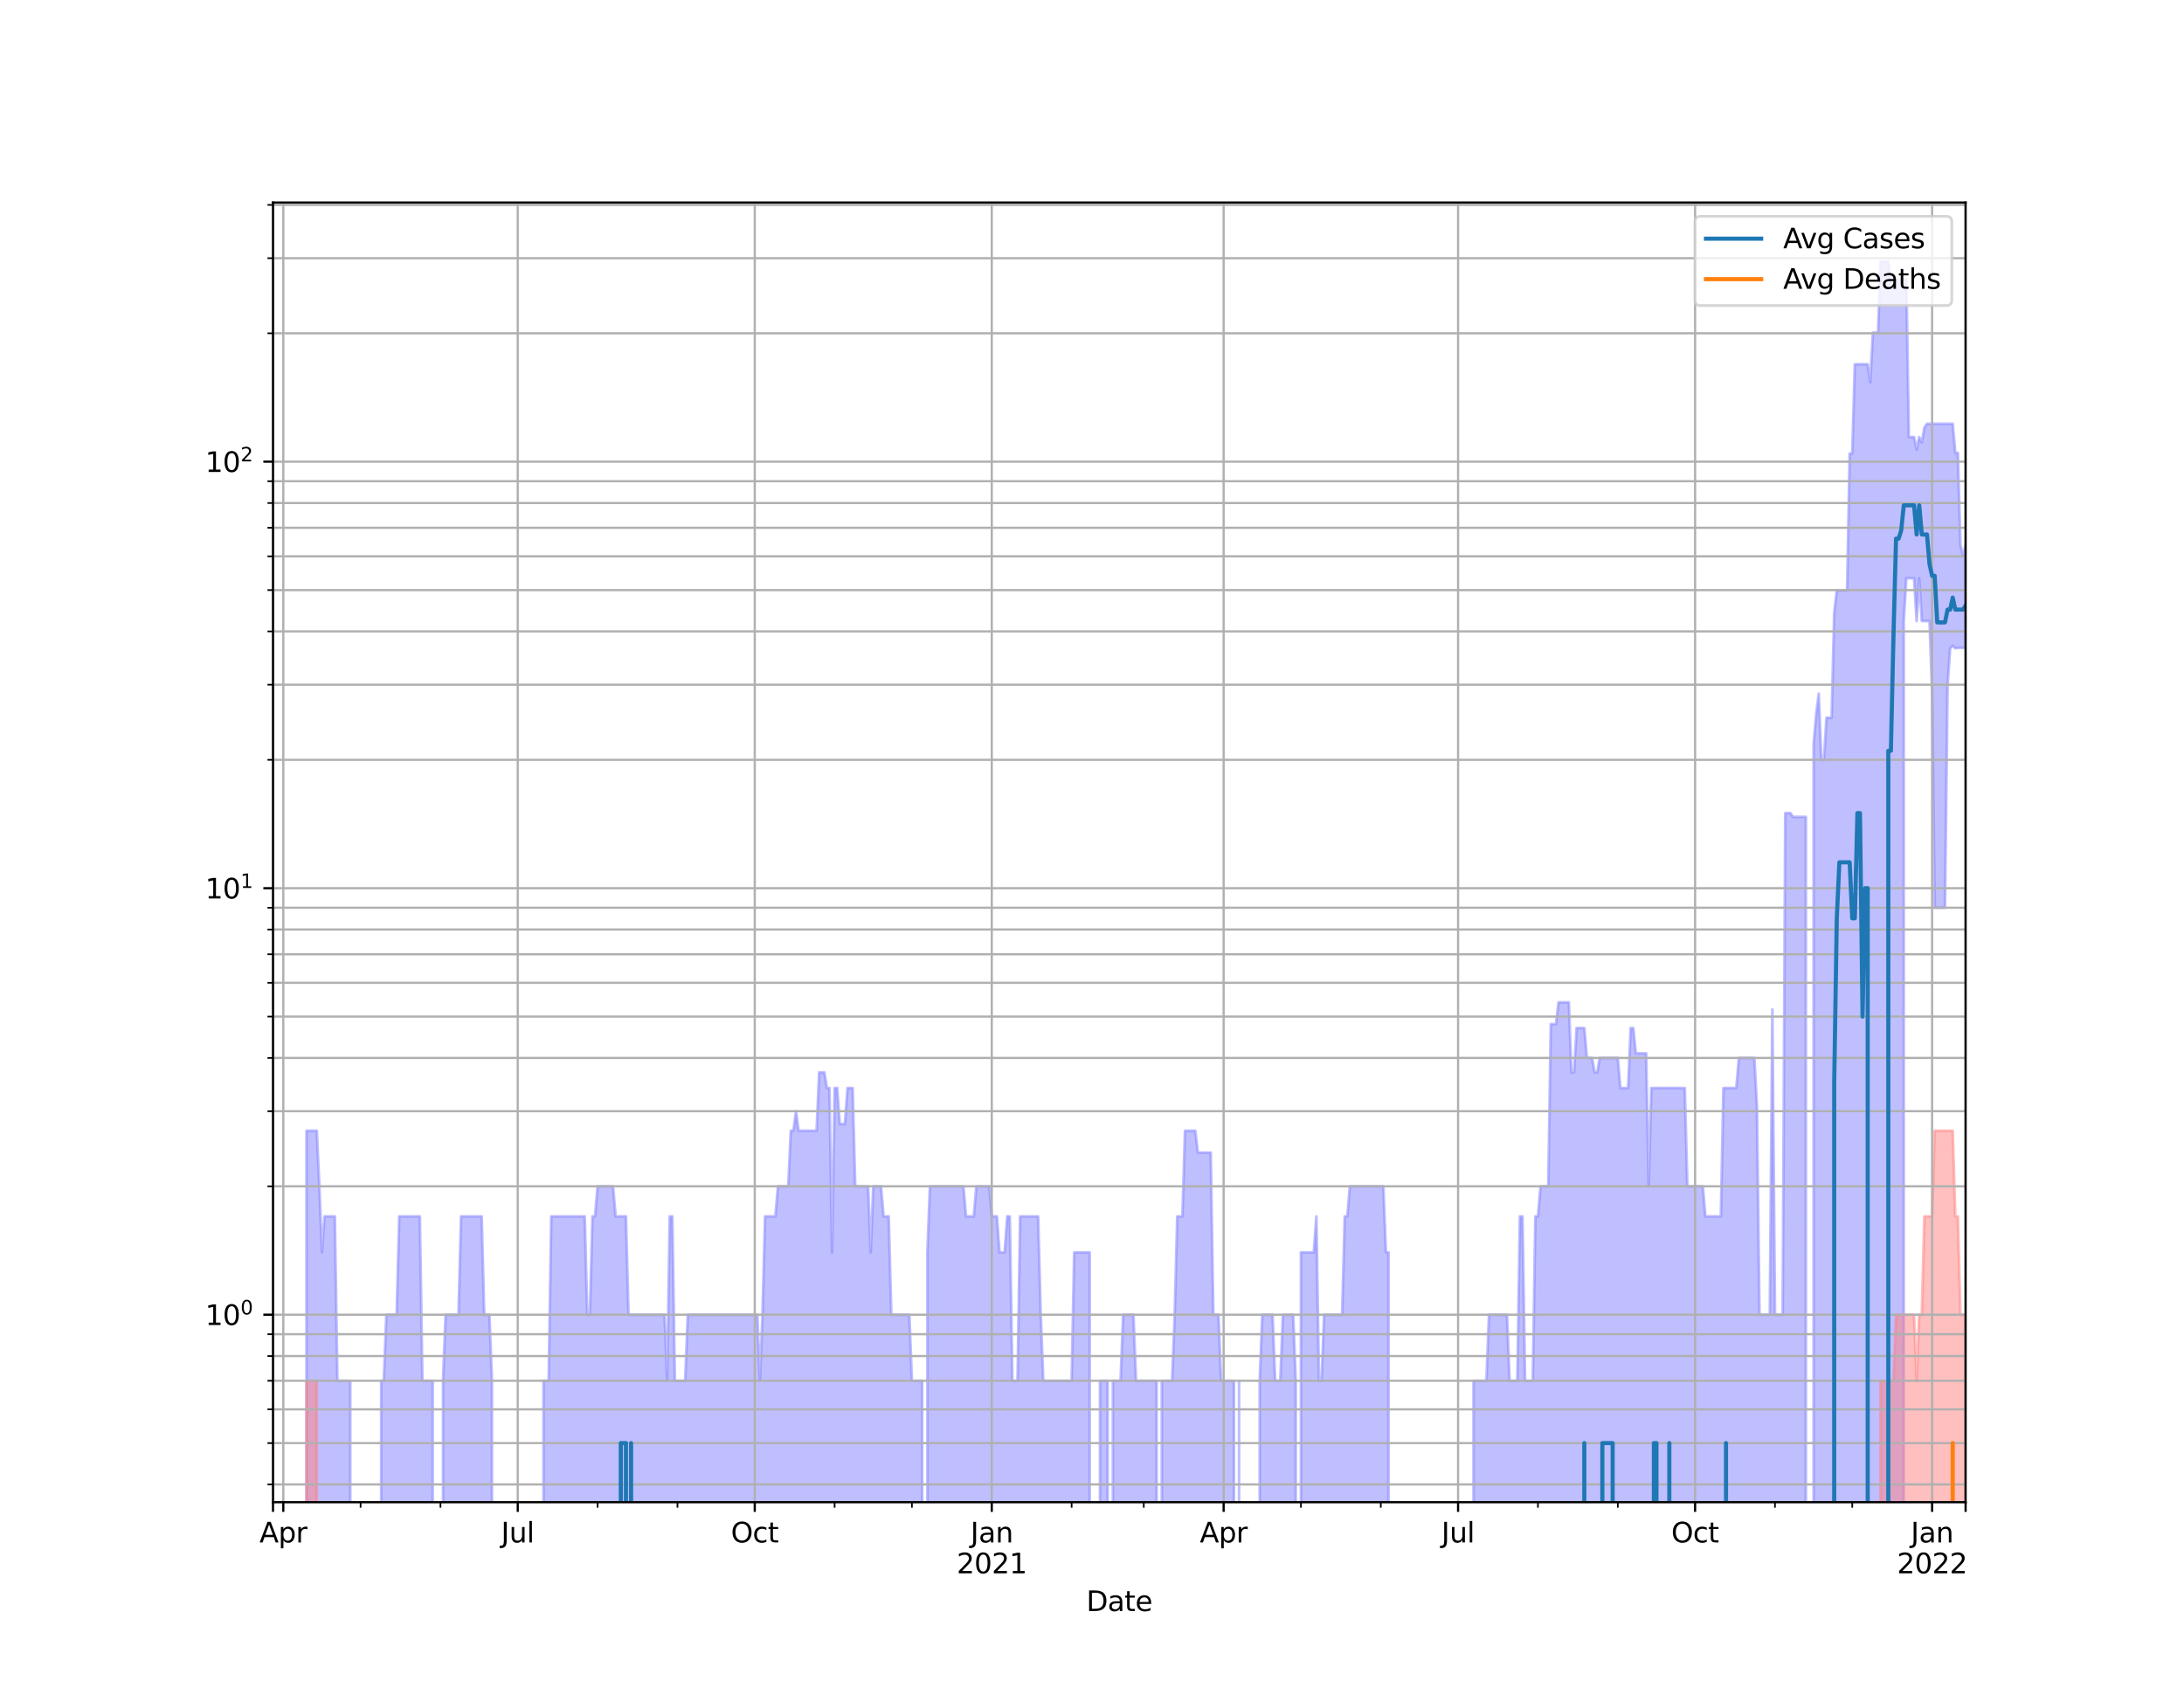 <?xml version="1.0" encoding="utf-8" standalone="no"?>
<!DOCTYPE svg PUBLIC "-//W3C//DTD SVG 1.1//EN"
  "http://www.w3.org/Graphics/SVG/1.1/DTD/svg11.dtd">
<svg height="612pt" version="1.1" viewBox="0 0 792 612" width="792pt" xmlns="http://www.w3.org/2000/svg" xmlns:xlink="http://www.w3.org/1999/xlink">
 <defs>
  <style type="text/css">*{stroke-linecap:butt;stroke-linejoin:round;}</style>
 </defs>
 <g id="figure_1">
  <g id="patch_1">
   <path d="M 0 612 
L 792 612 
L 792 0 
L 0 0 
z
" style="fill:#ffffff;"/>
  </g>
  <g id="axes_1">
   <g id="patch_2">
    <path d="M 99 544.68 
L 712.8 544.68 
L 712.8 73.44 
L 99 73.44 
z
" style="fill:#ffffff;"/>
   </g>
   <g id="PolyCollection_1">
    <path clip-path="url(#p68e2955192)" d="M 99 155127.308 
L 99 155127.308 
L 99.934 155127.308 
L 100.868 155127.308 
L 101.803 155127.308 
L 102.737 155127.308 
L 103.671 155127.308 
L 104.605 155127.308 
L 105.54 155127.308 
L 106.474 155127.308 
L 107.408 155127.308 
L 108.342 155127.308 
L 109.277 155127.308 
L 110.211 155127.308 
L 111.145 409.995 
L 112.079 409.995 
L 113.014 409.995 
L 113.948 409.995 
L 114.882 409.995 
L 115.816 430.151 
L 116.751 454.107 
L 117.685 441.066 
L 118.619 441.066 
L 119.553 441.066 
L 120.488 441.066 
L 121.422 441.066 
L 122.356 500.661 
L 123.29 500.661 
L 124.225 500.661 
L 125.159 500.661 
L 126.093 500.661 
L 127.027 500.661 
L 127.962 155127.308 
L 128.896 155127.308 
L 129.83 155127.308 
L 130.764 155127.308 
L 131.699 155127.308 
L 132.633 155127.308 
L 133.567 155127.308 
L 134.501 155127.308 
L 135.436 155127.308 
L 136.37 155127.308 
L 137.304 155127.308 
L 138.238 500.661 
L 139.173 500.661 
L 140.107 476.706 
L 141.041 476.706 
L 141.975 476.706 
L 142.91 476.706 
L 143.844 476.706 
L 144.778 441.066 
L 145.712 441.066 
L 146.647 441.066 
L 147.581 441.066 
L 148.515 441.066 
L 149.449 441.066 
L 150.384 441.066 
L 151.318 441.066 
L 152.252 441.066 
L 153.186 500.661 
L 154.121 500.661 
L 155.055 500.661 
L 155.989 500.661 
L 156.923 500.661 
L 157.858 155127.308 
L 158.792 155127.308 
L 159.726 155127.308 
L 160.66 500.661 
L 161.595 476.706 
L 162.529 476.706 
L 163.463 476.706 
L 164.397 476.706 
L 165.332 476.706 
L 166.266 476.706 
L 167.2 441.066 
L 168.134 441.066 
L 169.068 441.066 
L 170.003 441.066 
L 170.937 441.066 
L 171.871 441.066 
L 172.805 441.066 
L 173.74 441.066 
L 174.674 441.066 
L 175.608 476.706 
L 176.542 476.706 
L 177.477 476.706 
L 178.411 500.661 
L 179.345 155127.308 
L 180.279 155127.308 
L 181.214 155127.308 
L 182.148 155127.308 
L 183.082 155127.308 
L 184.016 155127.308 
L 184.951 155127.308 
L 185.885 155127.308 
L 186.819 155127.308 
L 187.753 155127.308 
L 188.688 155127.308 
L 189.622 155127.308 
L 190.556 155127.308 
L 191.49 155127.308 
L 192.425 155127.308 
L 193.359 155127.308 
L 194.293 155127.308 
L 195.227 155127.308 
L 196.162 155127.308 
L 197.096 500.661 
L 198.03 500.661 
L 198.964 500.661 
L 199.899 441.066 
L 200.833 441.066 
L 201.767 441.066 
L 202.701 441.066 
L 203.636 441.066 
L 204.57 441.066 
L 205.504 441.066 
L 206.438 441.066 
L 207.373 441.066 
L 208.307 441.066 
L 209.241 441.066 
L 210.175 441.066 
L 211.11 441.066 
L 212.044 441.066 
L 212.978 476.706 
L 213.912 476.706 
L 214.847 441.066 
L 215.781 441.066 
L 216.715 430.151 
L 217.649 430.151 
L 218.584 430.151 
L 219.518 430.151 
L 220.452 430.151 
L 221.386 430.151 
L 222.321 430.151 
L 223.255 441.066 
L 224.189 441.066 
L 225.123 441.066 
L 226.058 441.066 
L 226.992 441.066 
L 227.926 476.706 
L 228.86 476.706 
L 229.795 476.706 
L 230.729 476.706 
L 231.663 476.706 
L 232.597 476.706 
L 233.532 476.706 
L 234.466 476.706 
L 235.4 476.706 
L 236.334 476.706 
L 237.268 476.706 
L 238.203 476.706 
L 239.137 476.706 
L 240.071 476.706 
L 241.005 476.706 
L 241.94 500.661 
L 242.874 441.066 
L 243.808 441.066 
L 244.742 500.661 
L 245.677 500.661 
L 246.611 500.661 
L 247.545 500.661 
L 248.479 500.661 
L 249.414 476.706 
L 250.348 476.706 
L 251.282 476.706 
L 252.216 476.706 
L 253.151 476.706 
L 254.085 476.706 
L 255.019 476.706 
L 255.953 476.706 
L 256.888 476.706 
L 257.822 476.706 
L 258.756 476.706 
L 259.69 476.706 
L 260.625 476.706 
L 261.559 476.706 
L 262.493 476.706 
L 263.427 476.706 
L 264.362 476.706 
L 265.296 476.706 
L 266.23 476.706 
L 267.164 476.706 
L 268.099 476.706 
L 269.033 476.706 
L 269.967 476.706 
L 270.901 476.706 
L 271.836 476.706 
L 272.77 476.706 
L 273.704 476.706 
L 274.638 476.706 
L 275.573 500.661 
L 276.507 476.706 
L 277.441 441.066 
L 278.375 441.066 
L 279.31 441.066 
L 280.244 441.066 
L 281.178 441.066 
L 282.112 430.151 
L 283.047 430.151 
L 283.981 430.151 
L 284.915 430.151 
L 285.849 430.151 
L 286.784 409.995 
L 287.718 409.995 
L 288.652 402.918 
L 289.586 409.995 
L 290.521 409.995 
L 291.455 409.995 
L 292.389 409.995 
L 293.323 409.995 
L 294.258 409.995 
L 295.192 409.995 
L 296.126 409.995 
L 297.06 388.833 
L 297.995 388.833 
L 298.929 388.833 
L 299.863 394.512 
L 300.797 394.512 
L 301.732 454.107 
L 302.666 394.512 
L 303.6 394.512 
L 304.534 407.552 
L 305.468 407.552 
L 306.403 407.552 
L 307.337 394.512 
L 308.271 394.512 
L 309.205 394.512 
L 310.14 430.151 
L 311.074 430.151 
L 312.008 430.151 
L 312.942 430.151 
L 313.877 430.151 
L 314.811 430.151 
L 315.745 454.107 
L 316.679 430.151 
L 317.614 430.151 
L 318.548 430.151 
L 319.482 430.151 
L 320.416 441.066 
L 321.351 441.066 
L 322.285 441.066 
L 323.219 476.706 
L 324.153 476.706 
L 325.088 476.706 
L 326.022 476.706 
L 326.956 476.706 
L 327.89 476.706 
L 328.825 476.706 
L 329.759 476.706 
L 330.693 500.661 
L 331.627 500.661 
L 332.562 500.661 
L 333.496 500.661 
L 334.43 500.661 
L 335.364 155127.308 
L 336.299 454.107 
L 337.233 430.151 
L 338.167 430.151 
L 339.101 430.151 
L 340.036 430.151 
L 340.97 430.151 
L 341.904 430.151 
L 342.838 430.151 
L 343.773 430.151 
L 344.707 430.151 
L 345.641 430.151 
L 346.575 430.151 
L 347.51 430.151 
L 348.444 430.151 
L 349.378 430.151 
L 350.312 441.066 
L 351.247 441.066 
L 352.181 441.066 
L 353.115 441.066 
L 354.049 430.151 
L 354.984 430.151 
L 355.918 430.151 
L 356.852 430.151 
L 357.786 430.151 
L 358.721 430.151 
L 359.655 441.066 
L 360.589 441.066 
L 361.523 441.066 
L 362.458 454.107 
L 363.392 454.107 
L 364.326 454.107 
L 365.26 441.066 
L 366.195 441.066 
L 367.129 500.661 
L 368.063 500.661 
L 368.997 500.661 
L 369.932 441.066 
L 370.866 441.066 
L 371.8 441.066 
L 372.734 441.066 
L 373.668 441.066 
L 374.603 441.066 
L 375.537 441.066 
L 376.471 441.066 
L 377.405 476.706 
L 378.34 500.661 
L 379.274 500.661 
L 380.208 500.661 
L 381.142 500.661 
L 382.077 500.661 
L 383.011 500.661 
L 383.945 500.661 
L 384.879 500.661 
L 385.814 500.661 
L 386.748 500.661 
L 387.682 500.661 
L 388.616 500.661 
L 389.551 454.107 
L 390.485 454.107 
L 391.419 454.107 
L 392.353 454.107 
L 393.288 454.107 
L 394.222 454.107 
L 395.156 454.107 
L 396.09 155127.308 
L 397.025 155127.308 
L 397.959 155127.308 
L 398.893 500.661 
L 399.827 500.661 
L 400.762 500.661 
L 401.696 500.661 
L 402.63 155127.308 
L 403.564 500.661 
L 404.499 500.661 
L 405.433 500.661 
L 406.367 500.661 
L 407.301 476.706 
L 408.236 476.706 
L 409.17 476.706 
L 410.104 476.706 
L 411.038 476.706 
L 411.973 500.661 
L 412.907 500.661 
L 413.841 500.661 
L 414.775 500.661 
L 415.71 500.661 
L 416.644 500.661 
L 417.578 500.661 
L 418.512 500.661 
L 419.447 500.661 
L 420.381 155127.308 
L 421.315 500.661 
L 422.249 500.661 
L 423.184 500.661 
L 424.118 500.661 
L 425.052 500.661 
L 425.986 476.706 
L 426.921 441.066 
L 427.855 441.066 
L 428.789 441.066 
L 429.723 409.995 
L 430.658 409.995 
L 431.592 409.995 
L 432.526 409.995 
L 433.46 409.995 
L 434.395 417.906 
L 435.329 417.906 
L 436.263 417.906 
L 437.197 417.906 
L 438.132 417.906 
L 439.066 417.906 
L 440 476.706 
L 440.934 476.706 
L 441.868 476.706 
L 442.803 500.661 
L 443.737 500.661 
L 444.671 500.661 
L 445.605 500.661 
L 446.54 500.661 
L 447.474 500.661 
L 448.408 155127.308 
L 449.342 500.661 
L 450.277 155127.308 
L 451.211 155127.308 
L 452.145 155127.308 
L 453.079 155127.308 
L 454.014 155127.308 
L 454.948 155127.308 
L 455.882 155127.308 
L 456.816 500.661 
L 457.751 476.706 
L 458.685 476.706 
L 459.619 476.706 
L 460.553 476.706 
L 461.488 476.706 
L 462.422 500.661 
L 463.356 500.661 
L 464.29 500.661 
L 465.225 476.706 
L 466.159 476.706 
L 467.093 476.706 
L 468.027 476.706 
L 468.962 476.706 
L 469.896 500.661 
L 470.83 155127.308 
L 471.764 454.107 
L 472.699 454.107 
L 473.633 454.107 
L 474.567 454.107 
L 475.501 454.107 
L 476.436 454.107 
L 477.37 441.066 
L 478.304 500.661 
L 479.238 500.661 
L 480.173 476.706 
L 481.107 476.706 
L 482.041 476.706 
L 482.975 476.706 
L 483.91 476.706 
L 484.844 476.706 
L 485.778 476.706 
L 486.712 476.706 
L 487.647 441.066 
L 488.581 441.066 
L 489.515 430.151 
L 490.449 430.151 
L 491.384 430.151 
L 492.318 430.151 
L 493.252 430.151 
L 494.186 430.151 
L 495.121 430.151 
L 496.055 430.151 
L 496.989 430.151 
L 497.923 430.151 
L 498.858 430.151 
L 499.792 430.151 
L 500.726 430.151 
L 501.66 430.151 
L 502.595 454.107 
L 503.529 454.107 
L 504.463 155127.308 
L 505.397 155127.308 
L 506.332 155127.308 
L 507.266 155127.308 
L 508.2 155127.308 
L 509.134 155127.308 
L 510.068 155127.308 
L 511.003 155127.308 
L 511.937 155127.308 
L 512.871 155127.308 
L 513.805 155127.308 
L 514.74 155127.308 
L 515.674 155127.308 
L 516.608 155127.308 
L 517.542 155127.308 
L 518.477 155127.308 
L 519.411 155127.308 
L 520.345 155127.308 
L 521.279 155127.308 
L 522.214 155127.308 
L 523.148 155127.308 
L 524.082 155127.308 
L 525.016 155127.308 
L 525.951 155127.308 
L 526.885 155127.308 
L 527.819 155127.308 
L 528.753 155127.308 
L 529.688 155127.308 
L 530.622 155127.308 
L 531.556 155127.308 
L 532.49 155127.308 
L 533.425 155127.308 
L 534.359 500.661 
L 535.293 500.661 
L 536.227 500.661 
L 537.162 500.661 
L 538.096 500.661 
L 539.03 500.661 
L 539.964 476.706 
L 540.899 476.706 
L 541.833 476.706 
L 542.767 476.706 
L 543.701 476.706 
L 544.636 476.706 
L 545.57 476.706 
L 546.504 476.706 
L 547.438 500.661 
L 548.373 500.661 
L 549.307 500.661 
L 550.241 500.661 
L 551.175 441.066 
L 552.11 441.066 
L 553.044 500.661 
L 553.978 500.661 
L 554.912 500.661 
L 555.847 500.661 
L 556.781 441.066 
L 557.715 441.066 
L 558.649 430.151 
L 559.584 430.151 
L 560.518 430.151 
L 561.452 430.151 
L 562.386 371.351 
L 563.321 371.351 
L 564.255 371.351 
L 565.189 363.44 
L 566.123 363.44 
L 567.058 363.44 
L 567.992 363.44 
L 568.926 363.44 
L 569.86 388.833 
L 570.795 388.833 
L 571.729 372.765 
L 572.663 372.765 
L 573.597 372.765 
L 574.532 372.765 
L 575.466 383.597 
L 576.4 383.597 
L 577.334 383.597 
L 578.268 388.833 
L 579.203 388.833 
L 580.137 383.597 
L 581.071 383.597 
L 582.005 383.597 
L 582.94 383.597 
L 583.874 383.597 
L 584.808 383.597 
L 585.742 383.597 
L 586.677 383.597 
L 587.611 394.512 
L 588.545 394.512 
L 589.479 394.512 
L 590.414 394.512 
L 591.348 372.765 
L 592.282 372.765 
L 593.216 381.938 
L 594.151 381.938 
L 595.085 381.938 
L 596.019 381.938 
L 596.953 381.938 
L 597.888 430.151 
L 598.822 394.512 
L 599.756 394.512 
L 600.69 394.512 
L 601.625 394.512 
L 602.559 394.512 
L 603.493 394.512 
L 604.427 394.512 
L 605.362 394.512 
L 606.296 394.512 
L 607.23 394.512 
L 608.164 394.512 
L 609.099 394.512 
L 610.033 394.512 
L 610.967 394.512 
L 611.901 430.151 
L 612.836 430.151 
L 613.77 430.151 
L 614.704 430.151 
L 615.638 430.151 
L 616.573 430.151 
L 617.507 430.151 
L 618.441 441.066 
L 619.375 441.066 
L 620.31 441.066 
L 621.244 441.066 
L 622.178 441.066 
L 623.112 441.066 
L 624.047 441.066 
L 624.981 394.512 
L 625.915 394.512 
L 626.849 394.512 
L 627.784 394.512 
L 628.718 394.512 
L 629.652 394.512 
L 630.586 383.597 
L 631.521 383.597 
L 632.455 383.597 
L 633.389 383.597 
L 634.323 383.597 
L 635.258 383.597 
L 636.192 383.597 
L 637.126 400.716 
L 638.06 476.706 
L 638.995 476.706 
L 639.929 476.706 
L 640.863 476.706 
L 641.797 476.706 
L 642.732 365.975 
L 643.666 476.706 
L 644.6 476.706 
L 645.534 476.706 
L 646.468 476.706 
L 647.403 294.822 
L 648.337 294.822 
L 649.271 294.822 
L 650.205 296.179 
L 651.14 296.179 
L 652.074 296.179 
L 653.008 296.179 
L 653.942 296.179 
L 654.877 296.179 
L 655.811 155127.308 
L 656.745 155127.308 
L 657.679 270.021 
L 658.614 258.92 
L 659.548 251.478 
L 660.482 275.5 
L 661.416 275.5 
L 662.351 260.245 
L 663.285 260.245 
L 664.219 260.245 
L 665.153 222.24 
L 666.088 214.093 
L 667.022 214.093 
L 667.956 214.093 
L 668.89 214.093 
L 669.825 214.093 
L 670.759 164.448 
L 671.693 164.448 
L 672.627 132.082 
L 673.562 132.082 
L 674.496 132.082 
L 675.43 132.082 
L 676.364 132.082 
L 677.299 132.082 
L 678.233 138.579 
L 679.167 120.615 
L 680.101 120.615 
L 681.036 120.615 
L 681.97 94.86 
L 682.904 94.86 
L 683.838 94.86 
L 684.773 94.86 
L 685.707 101.848 
L 686.641 101.394 
L 687.575 101.394 
L 688.51 101.394 
L 689.444 101.394 
L 690.378 101.394 
L 691.312 101.394 
L 692.247 158.486 
L 693.181 158.486 
L 694.115 158.486 
L 695.049 163.049 
L 695.984 158.486 
L 696.918 160.456 
L 697.852 155.047 
L 698.786 153.664 
L 699.721 153.664 
L 700.655 153.664 
L 701.589 153.664 
L 702.523 153.664 
L 703.458 153.664 
L 704.392 153.664 
L 705.326 153.664 
L 706.26 153.664 
L 707.195 153.664 
L 708.129 153.664 
L 709.063 164.191 
L 709.997 164.191 
L 710.932 197.589 
L 711.866 201.602 
L 712.8 197.589 
L 712.8 234.912 
L 712.8 234.912 
L 711.866 234.912 
L 710.932 234.912 
L 709.997 234.912 
L 709.063 235.096 
L 708.129 234.182 
L 707.195 235.096 
L 706.26 248.717 
L 705.326 329.131 
L 704.392 329.131 
L 703.458 329.131 
L 702.523 329.131 
L 701.589 329.131 
L 700.655 251.01 
L 699.721 225.191 
L 698.786 225.191 
L 697.852 225.191 
L 696.918 225.191 
L 695.984 209.666 
L 695.049 225.191 
L 694.115 209.666 
L 693.181 209.666 
L 692.247 209.666 
L 691.312 209.666 
L 690.378 225.191 
L 689.444 155127.308 
L 688.51 155127.308 
L 687.575 155127.308 
L 686.641 155127.308 
L 685.707 155127.308 
L 684.773 155127.308 
L 683.838 155127.308 
L 682.904 155127.308 
L 681.97 155127.308 
L 681.036 155127.308 
L 680.101 155127.308 
L 679.167 155127.308 
L 678.233 155127.308 
L 677.299 155127.308 
L 676.364 155127.308 
L 675.43 155127.308 
L 674.496 155127.308 
L 673.562 155127.308 
L 672.627 155127.308 
L 671.693 155127.308 
L 670.759 155127.308 
L 669.825 155127.308 
L 668.89 155127.308 
L 667.956 155127.308 
L 667.022 155127.308 
L 666.088 155127.308 
L 665.153 155127.308 
L 664.219 155127.308 
L 663.285 155127.308 
L 662.351 155127.308 
L 661.416 155127.308 
L 660.482 155127.308 
L 659.548 155127.308 
L 658.614 155127.308 
L 657.679 155127.308 
L 656.745 155127.308 
L 655.811 155127.308 
L 654.877 155127.308 
L 653.942 155127.308 
L 653.008 155127.308 
L 652.074 155127.308 
L 651.14 155127.308 
L 650.205 155127.308 
L 649.271 155127.308 
L 648.337 155127.308 
L 647.403 155127.308 
L 646.468 155127.308 
L 645.534 155127.308 
L 644.6 155127.308 
L 643.666 155127.308 
L 642.732 155127.308 
L 641.797 155127.308 
L 640.863 155127.308 
L 639.929 155127.308 
L 638.995 155127.308 
L 638.06 155127.308 
L 637.126 155127.308 
L 636.192 155127.308 
L 635.258 155127.308 
L 634.323 155127.308 
L 633.389 155127.308 
L 632.455 155127.308 
L 631.521 155127.308 
L 630.586 155127.308 
L 629.652 155127.308 
L 628.718 155127.308 
L 627.784 155127.308 
L 626.849 155127.308 
L 625.915 155127.308 
L 624.981 155127.308 
L 624.047 155127.308 
L 623.112 155127.308 
L 622.178 155127.308 
L 621.244 155127.308 
L 620.31 155127.308 
L 619.375 155127.308 
L 618.441 155127.308 
L 617.507 155127.308 
L 616.573 155127.308 
L 615.638 155127.308 
L 614.704 155127.308 
L 613.77 155127.308 
L 612.836 155127.308 
L 611.901 155127.308 
L 610.967 155127.308 
L 610.033 155127.308 
L 609.099 155127.308 
L 608.164 155127.308 
L 607.23 155127.308 
L 606.296 155127.308 
L 605.362 155127.308 
L 604.427 155127.308 
L 603.493 155127.308 
L 602.559 155127.308 
L 601.625 155127.308 
L 600.69 155127.308 
L 599.756 155127.308 
L 598.822 155127.308 
L 597.888 155127.308 
L 596.953 155127.308 
L 596.019 155127.308 
L 595.085 155127.308 
L 594.151 155127.308 
L 593.216 155127.308 
L 592.282 155127.308 
L 591.348 155127.308 
L 590.414 155127.308 
L 589.479 155127.308 
L 588.545 155127.308 
L 587.611 155127.308 
L 586.677 155127.308 
L 585.742 155127.308 
L 584.808 155127.308 
L 583.874 155127.308 
L 582.94 155127.308 
L 582.005 155127.308 
L 581.071 155127.308 
L 580.137 155127.308 
L 579.203 155127.308 
L 578.268 155127.308 
L 577.334 155127.308 
L 576.4 155127.308 
L 575.466 155127.308 
L 574.532 155127.308 
L 573.597 155127.308 
L 572.663 155127.308 
L 571.729 155127.308 
L 570.795 155127.308 
L 569.86 155127.308 
L 568.926 155127.308 
L 567.992 155127.308 
L 567.058 155127.308 
L 566.123 155127.308 
L 565.189 155127.308 
L 564.255 155127.308 
L 563.321 155127.308 
L 562.386 155127.308 
L 561.452 155127.308 
L 560.518 155127.308 
L 559.584 155127.308 
L 558.649 155127.308 
L 557.715 155127.308 
L 556.781 155127.308 
L 555.847 155127.308 
L 554.912 155127.308 
L 553.978 155127.308 
L 553.044 155127.308 
L 552.11 155127.308 
L 551.175 155127.308 
L 550.241 155127.308 
L 549.307 155127.308 
L 548.373 155127.308 
L 547.438 155127.308 
L 546.504 155127.308 
L 545.57 155127.308 
L 544.636 155127.308 
L 543.701 155127.308 
L 542.767 155127.308 
L 541.833 155127.308 
L 540.899 155127.308 
L 539.964 155127.308 
L 539.03 155127.308 
L 538.096 155127.308 
L 537.162 155127.308 
L 536.227 155127.308 
L 535.293 155127.308 
L 534.359 155127.308 
L 533.425 155127.308 
L 532.49 155127.308 
L 531.556 155127.308 
L 530.622 155127.308 
L 529.688 155127.308 
L 528.753 155127.308 
L 527.819 155127.308 
L 526.885 155127.308 
L 525.951 155127.308 
L 525.016 155127.308 
L 524.082 155127.308 
L 523.148 155127.308 
L 522.214 155127.308 
L 521.279 155127.308 
L 520.345 155127.308 
L 519.411 155127.308 
L 518.477 155127.308 
L 517.542 155127.308 
L 516.608 155127.308 
L 515.674 155127.308 
L 514.74 155127.308 
L 513.805 155127.308 
L 512.871 155127.308 
L 511.937 155127.308 
L 511.003 155127.308 
L 510.068 155127.308 
L 509.134 155127.308 
L 508.2 155127.308 
L 507.266 155127.308 
L 506.332 155127.308 
L 505.397 155127.308 
L 504.463 155127.308 
L 503.529 155127.308 
L 502.595 155127.308 
L 501.66 155127.308 
L 500.726 155127.308 
L 499.792 155127.308 
L 498.858 155127.308 
L 497.923 155127.308 
L 496.989 155127.308 
L 496.055 155127.308 
L 495.121 155127.308 
L 494.186 155127.308 
L 493.252 155127.308 
L 492.318 155127.308 
L 491.384 155127.308 
L 490.449 155127.308 
L 489.515 155127.308 
L 488.581 155127.308 
L 487.647 155127.308 
L 486.712 155127.308 
L 485.778 155127.308 
L 484.844 155127.308 
L 483.91 155127.308 
L 482.975 155127.308 
L 482.041 155127.308 
L 481.107 155127.308 
L 480.173 155127.308 
L 479.238 155127.308 
L 478.304 155127.308 
L 477.37 155127.308 
L 476.436 155127.308 
L 475.501 155127.308 
L 474.567 155127.308 
L 473.633 155127.308 
L 472.699 155127.308 
L 471.764 155127.308 
L 470.83 155127.308 
L 469.896 155127.308 
L 468.962 155127.308 
L 468.027 155127.308 
L 467.093 155127.308 
L 466.159 155127.308 
L 465.225 155127.308 
L 464.29 155127.308 
L 463.356 155127.308 
L 462.422 155127.308 
L 461.488 155127.308 
L 460.553 155127.308 
L 459.619 155127.308 
L 458.685 155127.308 
L 457.751 155127.308 
L 456.816 155127.308 
L 455.882 155127.308 
L 454.948 155127.308 
L 454.014 155127.308 
L 453.079 155127.308 
L 452.145 155127.308 
L 451.211 155127.308 
L 450.277 155127.308 
L 449.342 155127.308 
L 448.408 155127.308 
L 447.474 155127.308 
L 446.54 155127.308 
L 445.605 155127.308 
L 444.671 155127.308 
L 443.737 155127.308 
L 442.803 155127.308 
L 441.868 155127.308 
L 440.934 155127.308 
L 440 155127.308 
L 439.066 155127.308 
L 438.132 155127.308 
L 437.197 155127.308 
L 436.263 155127.308 
L 435.329 155127.308 
L 434.395 155127.308 
L 433.46 155127.308 
L 432.526 155127.308 
L 431.592 155127.308 
L 430.658 155127.308 
L 429.723 155127.308 
L 428.789 155127.308 
L 427.855 155127.308 
L 426.921 155127.308 
L 425.986 155127.308 
L 425.052 155127.308 
L 424.118 155127.308 
L 423.184 155127.308 
L 422.249 155127.308 
L 421.315 155127.308 
L 420.381 155127.308 
L 419.447 155127.308 
L 418.512 155127.308 
L 417.578 155127.308 
L 416.644 155127.308 
L 415.71 155127.308 
L 414.775 155127.308 
L 413.841 155127.308 
L 412.907 155127.308 
L 411.973 155127.308 
L 411.038 155127.308 
L 410.104 155127.308 
L 409.17 155127.308 
L 408.236 155127.308 
L 407.301 155127.308 
L 406.367 155127.308 
L 405.433 155127.308 
L 404.499 155127.308 
L 403.564 155127.308 
L 402.63 155127.308 
L 401.696 155127.308 
L 400.762 155127.308 
L 399.827 155127.308 
L 398.893 155127.308 
L 397.959 155127.308 
L 397.025 155127.308 
L 396.09 155127.308 
L 395.156 155127.308 
L 394.222 155127.308 
L 393.288 155127.308 
L 392.353 155127.308 
L 391.419 155127.308 
L 390.485 155127.308 
L 389.551 155127.308 
L 388.616 155127.308 
L 387.682 155127.308 
L 386.748 155127.308 
L 385.814 155127.308 
L 384.879 155127.308 
L 383.945 155127.308 
L 383.011 155127.308 
L 382.077 155127.308 
L 381.142 155127.308 
L 380.208 155127.308 
L 379.274 155127.308 
L 378.34 155127.308 
L 377.405 155127.308 
L 376.471 155127.308 
L 375.537 155127.308 
L 374.603 155127.308 
L 373.668 155127.308 
L 372.734 155127.308 
L 371.8 155127.308 
L 370.866 155127.308 
L 369.932 155127.308 
L 368.997 155127.308 
L 368.063 155127.308 
L 367.129 155127.308 
L 366.195 155127.308 
L 365.26 155127.308 
L 364.326 155127.308 
L 363.392 155127.308 
L 362.458 155127.308 
L 361.523 155127.308 
L 360.589 155127.308 
L 359.655 155127.308 
L 358.721 155127.308 
L 357.786 155127.308 
L 356.852 155127.308 
L 355.918 155127.308 
L 354.984 155127.308 
L 354.049 155127.308 
L 353.115 155127.308 
L 352.181 155127.308 
L 351.247 155127.308 
L 350.312 155127.308 
L 349.378 155127.308 
L 348.444 155127.308 
L 347.51 155127.308 
L 346.575 155127.308 
L 345.641 155127.308 
L 344.707 155127.308 
L 343.773 155127.308 
L 342.838 155127.308 
L 341.904 155127.308 
L 340.97 155127.308 
L 340.036 155127.308 
L 339.101 155127.308 
L 338.167 155127.308 
L 337.233 155127.308 
L 336.299 155127.308 
L 335.364 155127.308 
L 334.43 155127.308 
L 333.496 155127.308 
L 332.562 155127.308 
L 331.627 155127.308 
L 330.693 155127.308 
L 329.759 155127.308 
L 328.825 155127.308 
L 327.89 155127.308 
L 326.956 155127.308 
L 326.022 155127.308 
L 325.088 155127.308 
L 324.153 155127.308 
L 323.219 155127.308 
L 322.285 155127.308 
L 321.351 155127.308 
L 320.416 155127.308 
L 319.482 155127.308 
L 318.548 155127.308 
L 317.614 155127.308 
L 316.679 155127.308 
L 315.745 155127.308 
L 314.811 155127.308 
L 313.877 155127.308 
L 312.942 155127.308 
L 312.008 155127.308 
L 311.074 155127.308 
L 310.14 155127.308 
L 309.205 155127.308 
L 308.271 155127.308 
L 307.337 155127.308 
L 306.403 155127.308 
L 305.468 155127.308 
L 304.534 155127.308 
L 303.6 155127.308 
L 302.666 155127.308 
L 301.732 155127.308 
L 300.797 155127.308 
L 299.863 155127.308 
L 298.929 155127.308 
L 297.995 155127.308 
L 297.06 155127.308 
L 296.126 155127.308 
L 295.192 155127.308 
L 294.258 155127.308 
L 293.323 155127.308 
L 292.389 155127.308 
L 291.455 155127.308 
L 290.521 155127.308 
L 289.586 155127.308 
L 288.652 155127.308 
L 287.718 155127.308 
L 286.784 155127.308 
L 285.849 155127.308 
L 284.915 155127.308 
L 283.981 155127.308 
L 283.047 155127.308 
L 282.112 155127.308 
L 281.178 155127.308 
L 280.244 155127.308 
L 279.31 155127.308 
L 278.375 155127.308 
L 277.441 155127.308 
L 276.507 155127.308 
L 275.573 155127.308 
L 274.638 155127.308 
L 273.704 155127.308 
L 272.77 155127.308 
L 271.836 155127.308 
L 270.901 155127.308 
L 269.967 155127.308 
L 269.033 155127.308 
L 268.099 155127.308 
L 267.164 155127.308 
L 266.23 155127.308 
L 265.296 155127.308 
L 264.362 155127.308 
L 263.427 155127.308 
L 262.493 155127.308 
L 261.559 155127.308 
L 260.625 155127.308 
L 259.69 155127.308 
L 258.756 155127.308 
L 257.822 155127.308 
L 256.888 155127.308 
L 255.953 155127.308 
L 255.019 155127.308 
L 254.085 155127.308 
L 253.151 155127.308 
L 252.216 155127.308 
L 251.282 155127.308 
L 250.348 155127.308 
L 249.414 155127.308 
L 248.479 155127.308 
L 247.545 155127.308 
L 246.611 155127.308 
L 245.677 155127.308 
L 244.742 155127.308 
L 243.808 155127.308 
L 242.874 155127.308 
L 241.94 155127.308 
L 241.005 155127.308 
L 240.071 155127.308 
L 239.137 155127.308 
L 238.203 155127.308 
L 237.268 155127.308 
L 236.334 155127.308 
L 235.4 155127.308 
L 234.466 155127.308 
L 233.532 155127.308 
L 232.597 155127.308 
L 231.663 155127.308 
L 230.729 155127.308 
L 229.795 155127.308 
L 228.86 155127.308 
L 227.926 155127.308 
L 226.992 155127.308 
L 226.058 155127.308 
L 225.123 155127.308 
L 224.189 155127.308 
L 223.255 155127.308 
L 222.321 155127.308 
L 221.386 155127.308 
L 220.452 155127.308 
L 219.518 155127.308 
L 218.584 155127.308 
L 217.649 155127.308 
L 216.715 155127.308 
L 215.781 155127.308 
L 214.847 155127.308 
L 213.912 155127.308 
L 212.978 155127.308 
L 212.044 155127.308 
L 211.11 155127.308 
L 210.175 155127.308 
L 209.241 155127.308 
L 208.307 155127.308 
L 207.373 155127.308 
L 206.438 155127.308 
L 205.504 155127.308 
L 204.57 155127.308 
L 203.636 155127.308 
L 202.701 155127.308 
L 201.767 155127.308 
L 200.833 155127.308 
L 199.899 155127.308 
L 198.964 155127.308 
L 198.03 155127.308 
L 197.096 155127.308 
L 196.162 155127.308 
L 195.227 155127.308 
L 194.293 155127.308 
L 193.359 155127.308 
L 192.425 155127.308 
L 191.49 155127.308 
L 190.556 155127.308 
L 189.622 155127.308 
L 188.688 155127.308 
L 187.753 155127.308 
L 186.819 155127.308 
L 185.885 155127.308 
L 184.951 155127.308 
L 184.016 155127.308 
L 183.082 155127.308 
L 182.148 155127.308 
L 181.214 155127.308 
L 180.279 155127.308 
L 179.345 155127.308 
L 178.411 155127.308 
L 177.477 155127.308 
L 176.542 155127.308 
L 175.608 155127.308 
L 174.674 155127.308 
L 173.74 155127.308 
L 172.805 155127.308 
L 171.871 155127.308 
L 170.937 155127.308 
L 170.003 155127.308 
L 169.068 155127.308 
L 168.134 155127.308 
L 167.2 155127.308 
L 166.266 155127.308 
L 165.332 155127.308 
L 164.397 155127.308 
L 163.463 155127.308 
L 162.529 155127.308 
L 161.595 155127.308 
L 160.66 155127.308 
L 159.726 155127.308 
L 158.792 155127.308 
L 157.858 155127.308 
L 156.923 155127.308 
L 155.989 155127.308 
L 155.055 155127.308 
L 154.121 155127.308 
L 153.186 155127.308 
L 152.252 155127.308 
L 151.318 155127.308 
L 150.384 155127.308 
L 149.449 155127.308 
L 148.515 155127.308 
L 147.581 155127.308 
L 146.647 155127.308 
L 145.712 155127.308 
L 144.778 155127.308 
L 143.844 155127.308 
L 142.91 155127.308 
L 141.975 155127.308 
L 141.041 155127.308 
L 140.107 155127.308 
L 139.173 155127.308 
L 138.238 155127.308 
L 137.304 155127.308 
L 136.37 155127.308 
L 135.436 155127.308 
L 134.501 155127.308 
L 133.567 155127.308 
L 132.633 155127.308 
L 131.699 155127.308 
L 130.764 155127.308 
L 129.83 155127.308 
L 128.896 155127.308 
L 127.962 155127.308 
L 127.027 155127.308 
L 126.093 155127.308 
L 125.159 155127.308 
L 124.225 155127.308 
L 123.29 155127.308 
L 122.356 155127.308 
L 121.422 155127.308 
L 120.488 155127.308 
L 119.553 155127.308 
L 118.619 155127.308 
L 117.685 155127.308 
L 116.751 155127.308 
L 115.816 155127.308 
L 114.882 155127.308 
L 113.948 155127.308 
L 113.014 155127.308 
L 112.079 155127.308 
L 111.145 155127.308 
L 110.211 155127.308 
L 109.277 155127.308 
L 108.342 155127.308 
L 107.408 155127.308 
L 106.474 155127.308 
L 105.54 155127.308 
L 104.605 155127.308 
L 103.671 155127.308 
L 102.737 155127.308 
L 101.803 155127.308 
L 100.868 155127.308 
L 99.934 155127.308 
L 99 155127.308 
z
" style="fill:#8080ff;fill-opacity:0.5;stroke:#8080ff;stroke-opacity:0.5;"/>
   </g>
   <g id="PolyCollection_2">
    <path clip-path="url(#p68e2955192)" d="M 99 155127.308 
L 99 155127.308 
L 99.934 155127.308 
L 100.868 155127.308 
L 101.803 155127.308 
L 102.737 155127.308 
L 103.671 155127.308 
L 104.605 155127.308 
L 105.54 155127.308 
L 106.474 155127.308 
L 107.408 155127.308 
L 108.342 155127.308 
L 109.277 155127.308 
L 110.211 155127.308 
L 111.145 500.661 
L 112.079 500.661 
L 113.014 500.661 
L 113.948 500.661 
L 114.882 500.661 
L 115.816 155127.308 
L 116.751 155127.308 
L 117.685 155127.308 
L 118.619 155127.308 
L 119.553 155127.308 
L 120.488 155127.308 
L 121.422 155127.308 
L 122.356 155127.308 
L 123.29 155127.308 
L 124.225 155127.308 
L 125.159 155127.308 
L 126.093 155127.308 
L 127.027 155127.308 
L 127.962 155127.308 
L 128.896 155127.308 
L 129.83 155127.308 
L 130.764 155127.308 
L 131.699 155127.308 
L 132.633 155127.308 
L 133.567 155127.308 
L 134.501 155127.308 
L 135.436 155127.308 
L 136.37 155127.308 
L 137.304 155127.308 
L 138.238 155127.308 
L 139.173 155127.308 
L 140.107 155127.308 
L 141.041 155127.308 
L 141.975 155127.308 
L 142.91 155127.308 
L 143.844 155127.308 
L 144.778 155127.308 
L 145.712 155127.308 
L 146.647 155127.308 
L 147.581 155127.308 
L 148.515 155127.308 
L 149.449 155127.308 
L 150.384 155127.308 
L 151.318 155127.308 
L 152.252 155127.308 
L 153.186 155127.308 
L 154.121 155127.308 
L 155.055 155127.308 
L 155.989 155127.308 
L 156.923 155127.308 
L 157.858 155127.308 
L 158.792 155127.308 
L 159.726 155127.308 
L 160.66 155127.308 
L 161.595 155127.308 
L 162.529 155127.308 
L 163.463 155127.308 
L 164.397 155127.308 
L 165.332 155127.308 
L 166.266 155127.308 
L 167.2 155127.308 
L 168.134 155127.308 
L 169.068 155127.308 
L 170.003 155127.308 
L 170.937 155127.308 
L 171.871 155127.308 
L 172.805 155127.308 
L 173.74 155127.308 
L 174.674 155127.308 
L 175.608 155127.308 
L 176.542 155127.308 
L 177.477 155127.308 
L 178.411 155127.308 
L 179.345 155127.308 
L 180.279 155127.308 
L 181.214 155127.308 
L 182.148 155127.308 
L 183.082 155127.308 
L 184.016 155127.308 
L 184.951 155127.308 
L 185.885 155127.308 
L 186.819 155127.308 
L 187.753 155127.308 
L 188.688 155127.308 
L 189.622 155127.308 
L 190.556 155127.308 
L 191.49 155127.308 
L 192.425 155127.308 
L 193.359 155127.308 
L 194.293 155127.308 
L 195.227 155127.308 
L 196.162 155127.308 
L 197.096 155127.308 
L 198.03 155127.308 
L 198.964 155127.308 
L 199.899 155127.308 
L 200.833 155127.308 
L 201.767 155127.308 
L 202.701 155127.308 
L 203.636 155127.308 
L 204.57 155127.308 
L 205.504 155127.308 
L 206.438 155127.308 
L 207.373 155127.308 
L 208.307 155127.308 
L 209.241 155127.308 
L 210.175 155127.308 
L 211.11 155127.308 
L 212.044 155127.308 
L 212.978 155127.308 
L 213.912 155127.308 
L 214.847 155127.308 
L 215.781 155127.308 
L 216.715 155127.308 
L 217.649 155127.308 
L 218.584 155127.308 
L 219.518 155127.308 
L 220.452 155127.308 
L 221.386 155127.308 
L 222.321 155127.308 
L 223.255 155127.308 
L 224.189 155127.308 
L 225.123 155127.308 
L 226.058 155127.308 
L 226.992 155127.308 
L 227.926 155127.308 
L 228.86 155127.308 
L 229.795 155127.308 
L 230.729 155127.308 
L 231.663 155127.308 
L 232.597 155127.308 
L 233.532 155127.308 
L 234.466 155127.308 
L 235.4 155127.308 
L 236.334 155127.308 
L 237.268 155127.308 
L 238.203 155127.308 
L 239.137 155127.308 
L 240.071 155127.308 
L 241.005 155127.308 
L 241.94 155127.308 
L 242.874 155127.308 
L 243.808 155127.308 
L 244.742 155127.308 
L 245.677 155127.308 
L 246.611 155127.308 
L 247.545 155127.308 
L 248.479 155127.308 
L 249.414 155127.308 
L 250.348 155127.308 
L 251.282 155127.308 
L 252.216 155127.308 
L 253.151 155127.308 
L 254.085 155127.308 
L 255.019 155127.308 
L 255.953 155127.308 
L 256.888 155127.308 
L 257.822 155127.308 
L 258.756 155127.308 
L 259.69 155127.308 
L 260.625 155127.308 
L 261.559 155127.308 
L 262.493 155127.308 
L 263.427 155127.308 
L 264.362 155127.308 
L 265.296 155127.308 
L 266.23 155127.308 
L 267.164 155127.308 
L 268.099 155127.308 
L 269.033 155127.308 
L 269.967 155127.308 
L 270.901 155127.308 
L 271.836 155127.308 
L 272.77 155127.308 
L 273.704 155127.308 
L 274.638 155127.308 
L 275.573 155127.308 
L 276.507 155127.308 
L 277.441 155127.308 
L 278.375 155127.308 
L 279.31 155127.308 
L 280.244 155127.308 
L 281.178 155127.308 
L 282.112 155127.308 
L 283.047 155127.308 
L 283.981 155127.308 
L 284.915 155127.308 
L 285.849 155127.308 
L 286.784 155127.308 
L 287.718 155127.308 
L 288.652 155127.308 
L 289.586 155127.308 
L 290.521 155127.308 
L 291.455 155127.308 
L 292.389 155127.308 
L 293.323 155127.308 
L 294.258 155127.308 
L 295.192 155127.308 
L 296.126 155127.308 
L 297.06 155127.308 
L 297.995 155127.308 
L 298.929 155127.308 
L 299.863 155127.308 
L 300.797 155127.308 
L 301.732 155127.308 
L 302.666 155127.308 
L 303.6 155127.308 
L 304.534 155127.308 
L 305.468 155127.308 
L 306.403 155127.308 
L 307.337 155127.308 
L 308.271 155127.308 
L 309.205 155127.308 
L 310.14 155127.308 
L 311.074 155127.308 
L 312.008 155127.308 
L 312.942 155127.308 
L 313.877 155127.308 
L 314.811 155127.308 
L 315.745 155127.308 
L 316.679 155127.308 
L 317.614 155127.308 
L 318.548 155127.308 
L 319.482 155127.308 
L 320.416 155127.308 
L 321.351 155127.308 
L 322.285 155127.308 
L 323.219 155127.308 
L 324.153 155127.308 
L 325.088 155127.308 
L 326.022 155127.308 
L 326.956 155127.308 
L 327.89 155127.308 
L 328.825 155127.308 
L 329.759 155127.308 
L 330.693 155127.308 
L 331.627 155127.308 
L 332.562 155127.308 
L 333.496 155127.308 
L 334.43 155127.308 
L 335.364 155127.308 
L 336.299 155127.308 
L 337.233 155127.308 
L 338.167 155127.308 
L 339.101 155127.308 
L 340.036 155127.308 
L 340.97 155127.308 
L 341.904 155127.308 
L 342.838 155127.308 
L 343.773 155127.308 
L 344.707 155127.308 
L 345.641 155127.308 
L 346.575 155127.308 
L 347.51 155127.308 
L 348.444 155127.308 
L 349.378 155127.308 
L 350.312 155127.308 
L 351.247 155127.308 
L 352.181 155127.308 
L 353.115 155127.308 
L 354.049 155127.308 
L 354.984 155127.308 
L 355.918 155127.308 
L 356.852 155127.308 
L 357.786 155127.308 
L 358.721 155127.308 
L 359.655 155127.308 
L 360.589 155127.308 
L 361.523 155127.308 
L 362.458 155127.308 
L 363.392 155127.308 
L 364.326 155127.308 
L 365.26 155127.308 
L 366.195 155127.308 
L 367.129 155127.308 
L 368.063 155127.308 
L 368.997 155127.308 
L 369.932 155127.308 
L 370.866 155127.308 
L 371.8 155127.308 
L 372.734 155127.308 
L 373.668 155127.308 
L 374.603 155127.308 
L 375.537 155127.308 
L 376.471 155127.308 
L 377.405 155127.308 
L 378.34 155127.308 
L 379.274 155127.308 
L 380.208 155127.308 
L 381.142 155127.308 
L 382.077 155127.308 
L 383.011 155127.308 
L 383.945 155127.308 
L 384.879 155127.308 
L 385.814 155127.308 
L 386.748 155127.308 
L 387.682 155127.308 
L 388.616 155127.308 
L 389.551 155127.308 
L 390.485 155127.308 
L 391.419 155127.308 
L 392.353 155127.308 
L 393.288 155127.308 
L 394.222 155127.308 
L 395.156 155127.308 
L 396.09 155127.308 
L 397.025 155127.308 
L 397.959 155127.308 
L 398.893 155127.308 
L 399.827 155127.308 
L 400.762 155127.308 
L 401.696 155127.308 
L 402.63 155127.308 
L 403.564 155127.308 
L 404.499 155127.308 
L 405.433 155127.308 
L 406.367 155127.308 
L 407.301 155127.308 
L 408.236 155127.308 
L 409.17 155127.308 
L 410.104 155127.308 
L 411.038 155127.308 
L 411.973 155127.308 
L 412.907 155127.308 
L 413.841 155127.308 
L 414.775 155127.308 
L 415.71 155127.308 
L 416.644 155127.308 
L 417.578 155127.308 
L 418.512 155127.308 
L 419.447 155127.308 
L 420.381 155127.308 
L 421.315 155127.308 
L 422.249 155127.308 
L 423.184 155127.308 
L 424.118 155127.308 
L 425.052 155127.308 
L 425.986 155127.308 
L 426.921 155127.308 
L 427.855 155127.308 
L 428.789 155127.308 
L 429.723 155127.308 
L 430.658 155127.308 
L 431.592 155127.308 
L 432.526 155127.308 
L 433.46 155127.308 
L 434.395 155127.308 
L 435.329 155127.308 
L 436.263 155127.308 
L 437.197 155127.308 
L 438.132 155127.308 
L 439.066 155127.308 
L 440 155127.308 
L 440.934 155127.308 
L 441.868 155127.308 
L 442.803 155127.308 
L 443.737 155127.308 
L 444.671 155127.308 
L 445.605 155127.308 
L 446.54 155127.308 
L 447.474 155127.308 
L 448.408 155127.308 
L 449.342 155127.308 
L 450.277 155127.308 
L 451.211 155127.308 
L 452.145 155127.308 
L 453.079 155127.308 
L 454.014 155127.308 
L 454.948 155127.308 
L 455.882 155127.308 
L 456.816 155127.308 
L 457.751 155127.308 
L 458.685 155127.308 
L 459.619 155127.308 
L 460.553 155127.308 
L 461.488 155127.308 
L 462.422 155127.308 
L 463.356 155127.308 
L 464.29 155127.308 
L 465.225 155127.308 
L 466.159 155127.308 
L 467.093 155127.308 
L 468.027 155127.308 
L 468.962 155127.308 
L 469.896 155127.308 
L 470.83 155127.308 
L 471.764 155127.308 
L 472.699 155127.308 
L 473.633 155127.308 
L 474.567 155127.308 
L 475.501 155127.308 
L 476.436 155127.308 
L 477.37 155127.308 
L 478.304 155127.308 
L 479.238 155127.308 
L 480.173 155127.308 
L 481.107 155127.308 
L 482.041 155127.308 
L 482.975 155127.308 
L 483.91 155127.308 
L 484.844 155127.308 
L 485.778 155127.308 
L 486.712 155127.308 
L 487.647 155127.308 
L 488.581 155127.308 
L 489.515 155127.308 
L 490.449 155127.308 
L 491.384 155127.308 
L 492.318 155127.308 
L 493.252 155127.308 
L 494.186 155127.308 
L 495.121 155127.308 
L 496.055 155127.308 
L 496.989 155127.308 
L 497.923 155127.308 
L 498.858 155127.308 
L 499.792 155127.308 
L 500.726 155127.308 
L 501.66 155127.308 
L 502.595 155127.308 
L 503.529 155127.308 
L 504.463 155127.308 
L 505.397 155127.308 
L 506.332 155127.308 
L 507.266 155127.308 
L 508.2 155127.308 
L 509.134 155127.308 
L 510.068 155127.308 
L 511.003 155127.308 
L 511.937 155127.308 
L 512.871 155127.308 
L 513.805 155127.308 
L 514.74 155127.308 
L 515.674 155127.308 
L 516.608 155127.308 
L 517.542 155127.308 
L 518.477 155127.308 
L 519.411 155127.308 
L 520.345 155127.308 
L 521.279 155127.308 
L 522.214 155127.308 
L 523.148 155127.308 
L 524.082 155127.308 
L 525.016 155127.308 
L 525.951 155127.308 
L 526.885 155127.308 
L 527.819 155127.308 
L 528.753 155127.308 
L 529.688 155127.308 
L 530.622 155127.308 
L 531.556 155127.308 
L 532.49 155127.308 
L 533.425 155127.308 
L 534.359 155127.308 
L 535.293 155127.308 
L 536.227 155127.308 
L 537.162 155127.308 
L 538.096 155127.308 
L 539.03 155127.308 
L 539.964 155127.308 
L 540.899 155127.308 
L 541.833 155127.308 
L 542.767 155127.308 
L 543.701 155127.308 
L 544.636 155127.308 
L 545.57 155127.308 
L 546.504 155127.308 
L 547.438 155127.308 
L 548.373 155127.308 
L 549.307 155127.308 
L 550.241 155127.308 
L 551.175 155127.308 
L 552.11 155127.308 
L 553.044 155127.308 
L 553.978 155127.308 
L 554.912 155127.308 
L 555.847 155127.308 
L 556.781 155127.308 
L 557.715 155127.308 
L 558.649 155127.308 
L 559.584 155127.308 
L 560.518 155127.308 
L 561.452 155127.308 
L 562.386 155127.308 
L 563.321 155127.308 
L 564.255 155127.308 
L 565.189 155127.308 
L 566.123 155127.308 
L 567.058 155127.308 
L 567.992 155127.308 
L 568.926 155127.308 
L 569.86 155127.308 
L 570.795 155127.308 
L 571.729 155127.308 
L 572.663 155127.308 
L 573.597 155127.308 
L 574.532 155127.308 
L 575.466 155127.308 
L 576.4 155127.308 
L 577.334 155127.308 
L 578.268 155127.308 
L 579.203 155127.308 
L 580.137 155127.308 
L 581.071 155127.308 
L 582.005 155127.308 
L 582.94 155127.308 
L 583.874 155127.308 
L 584.808 155127.308 
L 585.742 155127.308 
L 586.677 155127.308 
L 587.611 155127.308 
L 588.545 155127.308 
L 589.479 155127.308 
L 590.414 155127.308 
L 591.348 155127.308 
L 592.282 155127.308 
L 593.216 155127.308 
L 594.151 155127.308 
L 595.085 155127.308 
L 596.019 155127.308 
L 596.953 155127.308 
L 597.888 155127.308 
L 598.822 155127.308 
L 599.756 155127.308 
L 600.69 155127.308 
L 601.625 155127.308 
L 602.559 155127.308 
L 603.493 155127.308 
L 604.427 155127.308 
L 605.362 155127.308 
L 606.296 155127.308 
L 607.23 155127.308 
L 608.164 155127.308 
L 609.099 155127.308 
L 610.033 155127.308 
L 610.967 155127.308 
L 611.901 155127.308 
L 612.836 155127.308 
L 613.77 155127.308 
L 614.704 155127.308 
L 615.638 155127.308 
L 616.573 155127.308 
L 617.507 155127.308 
L 618.441 155127.308 
L 619.375 155127.308 
L 620.31 155127.308 
L 621.244 155127.308 
L 622.178 155127.308 
L 623.112 155127.308 
L 624.047 155127.308 
L 624.981 155127.308 
L 625.915 155127.308 
L 626.849 155127.308 
L 627.784 155127.308 
L 628.718 155127.308 
L 629.652 155127.308 
L 630.586 155127.308 
L 631.521 155127.308 
L 632.455 155127.308 
L 633.389 155127.308 
L 634.323 155127.308 
L 635.258 155127.308 
L 636.192 155127.308 
L 637.126 155127.308 
L 638.06 155127.308 
L 638.995 155127.308 
L 639.929 155127.308 
L 640.863 155127.308 
L 641.797 155127.308 
L 642.732 155127.308 
L 643.666 155127.308 
L 644.6 155127.308 
L 645.534 155127.308 
L 646.468 155127.308 
L 647.403 155127.308 
L 648.337 155127.308 
L 649.271 155127.308 
L 650.205 155127.308 
L 651.14 155127.308 
L 652.074 155127.308 
L 653.008 155127.308 
L 653.942 155127.308 
L 654.877 155127.308 
L 655.811 155127.308 
L 656.745 155127.308 
L 657.679 155127.308 
L 658.614 155127.308 
L 659.548 155127.308 
L 660.482 155127.308 
L 661.416 155127.308 
L 662.351 155127.308 
L 663.285 155127.308 
L 664.219 155127.308 
L 665.153 155127.308 
L 666.088 155127.308 
L 667.022 155127.308 
L 667.956 155127.308 
L 668.89 155127.308 
L 669.825 155127.308 
L 670.759 155127.308 
L 671.693 155127.308 
L 672.627 155127.308 
L 673.562 155127.308 
L 674.496 155127.308 
L 675.43 155127.308 
L 676.364 155127.308 
L 677.299 155127.308 
L 678.233 155127.308 
L 679.167 155127.308 
L 680.101 155127.308 
L 681.036 155127.308 
L 681.97 500.661 
L 682.904 500.661 
L 683.838 500.661 
L 684.773 500.661 
L 685.707 500.661 
L 686.641 500.661 
L 687.575 476.706 
L 688.51 476.706 
L 689.444 476.706 
L 690.378 476.706 
L 691.312 476.706 
L 692.247 476.706 
L 693.181 476.706 
L 694.115 476.706 
L 695.049 500.661 
L 695.984 476.706 
L 696.918 476.706 
L 697.852 441.066 
L 698.786 441.066 
L 699.721 441.066 
L 700.655 441.066 
L 701.589 409.995 
L 702.523 409.995 
L 703.458 409.995 
L 704.392 409.995 
L 705.326 409.995 
L 706.26 409.995 
L 707.195 409.995 
L 708.129 409.995 
L 709.063 441.066 
L 709.997 441.066 
L 710.932 476.706 
L 711.866 476.706 
L 712.8 476.706 
L 712.8 155127.308 
L 712.8 155127.308 
L 711.866 155127.308 
L 710.932 155127.308 
L 709.997 155127.308 
L 709.063 155127.308 
L 708.129 155127.308 
L 707.195 155127.308 
L 706.26 155127.308 
L 705.326 155127.308 
L 704.392 155127.308 
L 703.458 155127.308 
L 702.523 155127.308 
L 701.589 155127.308 
L 700.655 155127.308 
L 699.721 155127.308 
L 698.786 155127.308 
L 697.852 155127.308 
L 696.918 155127.308 
L 695.984 155127.308 
L 695.049 155127.308 
L 694.115 155127.308 
L 693.181 155127.308 
L 692.247 155127.308 
L 691.312 155127.308 
L 690.378 155127.308 
L 689.444 155127.308 
L 688.51 155127.308 
L 687.575 155127.308 
L 686.641 155127.308 
L 685.707 155127.308 
L 684.773 155127.308 
L 683.838 155127.308 
L 682.904 155127.308 
L 681.97 155127.308 
L 681.036 155127.308 
L 680.101 155127.308 
L 679.167 155127.308 
L 678.233 155127.308 
L 677.299 155127.308 
L 676.364 155127.308 
L 675.43 155127.308 
L 674.496 155127.308 
L 673.562 155127.308 
L 672.627 155127.308 
L 671.693 155127.308 
L 670.759 155127.308 
L 669.825 155127.308 
L 668.89 155127.308 
L 667.956 155127.308 
L 667.022 155127.308 
L 666.088 155127.308 
L 665.153 155127.308 
L 664.219 155127.308 
L 663.285 155127.308 
L 662.351 155127.308 
L 661.416 155127.308 
L 660.482 155127.308 
L 659.548 155127.308 
L 658.614 155127.308 
L 657.679 155127.308 
L 656.745 155127.308 
L 655.811 155127.308 
L 654.877 155127.308 
L 653.942 155127.308 
L 653.008 155127.308 
L 652.074 155127.308 
L 651.14 155127.308 
L 650.205 155127.308 
L 649.271 155127.308 
L 648.337 155127.308 
L 647.403 155127.308 
L 646.468 155127.308 
L 645.534 155127.308 
L 644.6 155127.308 
L 643.666 155127.308 
L 642.732 155127.308 
L 641.797 155127.308 
L 640.863 155127.308 
L 639.929 155127.308 
L 638.995 155127.308 
L 638.06 155127.308 
L 637.126 155127.308 
L 636.192 155127.308 
L 635.258 155127.308 
L 634.323 155127.308 
L 633.389 155127.308 
L 632.455 155127.308 
L 631.521 155127.308 
L 630.586 155127.308 
L 629.652 155127.308 
L 628.718 155127.308 
L 627.784 155127.308 
L 626.849 155127.308 
L 625.915 155127.308 
L 624.981 155127.308 
L 624.047 155127.308 
L 623.112 155127.308 
L 622.178 155127.308 
L 621.244 155127.308 
L 620.31 155127.308 
L 619.375 155127.308 
L 618.441 155127.308 
L 617.507 155127.308 
L 616.573 155127.308 
L 615.638 155127.308 
L 614.704 155127.308 
L 613.77 155127.308 
L 612.836 155127.308 
L 611.901 155127.308 
L 610.967 155127.308 
L 610.033 155127.308 
L 609.099 155127.308 
L 608.164 155127.308 
L 607.23 155127.308 
L 606.296 155127.308 
L 605.362 155127.308 
L 604.427 155127.308 
L 603.493 155127.308 
L 602.559 155127.308 
L 601.625 155127.308 
L 600.69 155127.308 
L 599.756 155127.308 
L 598.822 155127.308 
L 597.888 155127.308 
L 596.953 155127.308 
L 596.019 155127.308 
L 595.085 155127.308 
L 594.151 155127.308 
L 593.216 155127.308 
L 592.282 155127.308 
L 591.348 155127.308 
L 590.414 155127.308 
L 589.479 155127.308 
L 588.545 155127.308 
L 587.611 155127.308 
L 586.677 155127.308 
L 585.742 155127.308 
L 584.808 155127.308 
L 583.874 155127.308 
L 582.94 155127.308 
L 582.005 155127.308 
L 581.071 155127.308 
L 580.137 155127.308 
L 579.203 155127.308 
L 578.268 155127.308 
L 577.334 155127.308 
L 576.4 155127.308 
L 575.466 155127.308 
L 574.532 155127.308 
L 573.597 155127.308 
L 572.663 155127.308 
L 571.729 155127.308 
L 570.795 155127.308 
L 569.86 155127.308 
L 568.926 155127.308 
L 567.992 155127.308 
L 567.058 155127.308 
L 566.123 155127.308 
L 565.189 155127.308 
L 564.255 155127.308 
L 563.321 155127.308 
L 562.386 155127.308 
L 561.452 155127.308 
L 560.518 155127.308 
L 559.584 155127.308 
L 558.649 155127.308 
L 557.715 155127.308 
L 556.781 155127.308 
L 555.847 155127.308 
L 554.912 155127.308 
L 553.978 155127.308 
L 553.044 155127.308 
L 552.11 155127.308 
L 551.175 155127.308 
L 550.241 155127.308 
L 549.307 155127.308 
L 548.373 155127.308 
L 547.438 155127.308 
L 546.504 155127.308 
L 545.57 155127.308 
L 544.636 155127.308 
L 543.701 155127.308 
L 542.767 155127.308 
L 541.833 155127.308 
L 540.899 155127.308 
L 539.964 155127.308 
L 539.03 155127.308 
L 538.096 155127.308 
L 537.162 155127.308 
L 536.227 155127.308 
L 535.293 155127.308 
L 534.359 155127.308 
L 533.425 155127.308 
L 532.49 155127.308 
L 531.556 155127.308 
L 530.622 155127.308 
L 529.688 155127.308 
L 528.753 155127.308 
L 527.819 155127.308 
L 526.885 155127.308 
L 525.951 155127.308 
L 525.016 155127.308 
L 524.082 155127.308 
L 523.148 155127.308 
L 522.214 155127.308 
L 521.279 155127.308 
L 520.345 155127.308 
L 519.411 155127.308 
L 518.477 155127.308 
L 517.542 155127.308 
L 516.608 155127.308 
L 515.674 155127.308 
L 514.74 155127.308 
L 513.805 155127.308 
L 512.871 155127.308 
L 511.937 155127.308 
L 511.003 155127.308 
L 510.068 155127.308 
L 509.134 155127.308 
L 508.2 155127.308 
L 507.266 155127.308 
L 506.332 155127.308 
L 505.397 155127.308 
L 504.463 155127.308 
L 503.529 155127.308 
L 502.595 155127.308 
L 501.66 155127.308 
L 500.726 155127.308 
L 499.792 155127.308 
L 498.858 155127.308 
L 497.923 155127.308 
L 496.989 155127.308 
L 496.055 155127.308 
L 495.121 155127.308 
L 494.186 155127.308 
L 493.252 155127.308 
L 492.318 155127.308 
L 491.384 155127.308 
L 490.449 155127.308 
L 489.515 155127.308 
L 488.581 155127.308 
L 487.647 155127.308 
L 486.712 155127.308 
L 485.778 155127.308 
L 484.844 155127.308 
L 483.91 155127.308 
L 482.975 155127.308 
L 482.041 155127.308 
L 481.107 155127.308 
L 480.173 155127.308 
L 479.238 155127.308 
L 478.304 155127.308 
L 477.37 155127.308 
L 476.436 155127.308 
L 475.501 155127.308 
L 474.567 155127.308 
L 473.633 155127.308 
L 472.699 155127.308 
L 471.764 155127.308 
L 470.83 155127.308 
L 469.896 155127.308 
L 468.962 155127.308 
L 468.027 155127.308 
L 467.093 155127.308 
L 466.159 155127.308 
L 465.225 155127.308 
L 464.29 155127.308 
L 463.356 155127.308 
L 462.422 155127.308 
L 461.488 155127.308 
L 460.553 155127.308 
L 459.619 155127.308 
L 458.685 155127.308 
L 457.751 155127.308 
L 456.816 155127.308 
L 455.882 155127.308 
L 454.948 155127.308 
L 454.014 155127.308 
L 453.079 155127.308 
L 452.145 155127.308 
L 451.211 155127.308 
L 450.277 155127.308 
L 449.342 155127.308 
L 448.408 155127.308 
L 447.474 155127.308 
L 446.54 155127.308 
L 445.605 155127.308 
L 444.671 155127.308 
L 443.737 155127.308 
L 442.803 155127.308 
L 441.868 155127.308 
L 440.934 155127.308 
L 440 155127.308 
L 439.066 155127.308 
L 438.132 155127.308 
L 437.197 155127.308 
L 436.263 155127.308 
L 435.329 155127.308 
L 434.395 155127.308 
L 433.46 155127.308 
L 432.526 155127.308 
L 431.592 155127.308 
L 430.658 155127.308 
L 429.723 155127.308 
L 428.789 155127.308 
L 427.855 155127.308 
L 426.921 155127.308 
L 425.986 155127.308 
L 425.052 155127.308 
L 424.118 155127.308 
L 423.184 155127.308 
L 422.249 155127.308 
L 421.315 155127.308 
L 420.381 155127.308 
L 419.447 155127.308 
L 418.512 155127.308 
L 417.578 155127.308 
L 416.644 155127.308 
L 415.71 155127.308 
L 414.775 155127.308 
L 413.841 155127.308 
L 412.907 155127.308 
L 411.973 155127.308 
L 411.038 155127.308 
L 410.104 155127.308 
L 409.17 155127.308 
L 408.236 155127.308 
L 407.301 155127.308 
L 406.367 155127.308 
L 405.433 155127.308 
L 404.499 155127.308 
L 403.564 155127.308 
L 402.63 155127.308 
L 401.696 155127.308 
L 400.762 155127.308 
L 399.827 155127.308 
L 398.893 155127.308 
L 397.959 155127.308 
L 397.025 155127.308 
L 396.09 155127.308 
L 395.156 155127.308 
L 394.222 155127.308 
L 393.288 155127.308 
L 392.353 155127.308 
L 391.419 155127.308 
L 390.485 155127.308 
L 389.551 155127.308 
L 388.616 155127.308 
L 387.682 155127.308 
L 386.748 155127.308 
L 385.814 155127.308 
L 384.879 155127.308 
L 383.945 155127.308 
L 383.011 155127.308 
L 382.077 155127.308 
L 381.142 155127.308 
L 380.208 155127.308 
L 379.274 155127.308 
L 378.34 155127.308 
L 377.405 155127.308 
L 376.471 155127.308 
L 375.537 155127.308 
L 374.603 155127.308 
L 373.668 155127.308 
L 372.734 155127.308 
L 371.8 155127.308 
L 370.866 155127.308 
L 369.932 155127.308 
L 368.997 155127.308 
L 368.063 155127.308 
L 367.129 155127.308 
L 366.195 155127.308 
L 365.26 155127.308 
L 364.326 155127.308 
L 363.392 155127.308 
L 362.458 155127.308 
L 361.523 155127.308 
L 360.589 155127.308 
L 359.655 155127.308 
L 358.721 155127.308 
L 357.786 155127.308 
L 356.852 155127.308 
L 355.918 155127.308 
L 354.984 155127.308 
L 354.049 155127.308 
L 353.115 155127.308 
L 352.181 155127.308 
L 351.247 155127.308 
L 350.312 155127.308 
L 349.378 155127.308 
L 348.444 155127.308 
L 347.51 155127.308 
L 346.575 155127.308 
L 345.641 155127.308 
L 344.707 155127.308 
L 343.773 155127.308 
L 342.838 155127.308 
L 341.904 155127.308 
L 340.97 155127.308 
L 340.036 155127.308 
L 339.101 155127.308 
L 338.167 155127.308 
L 337.233 155127.308 
L 336.299 155127.308 
L 335.364 155127.308 
L 334.43 155127.308 
L 333.496 155127.308 
L 332.562 155127.308 
L 331.627 155127.308 
L 330.693 155127.308 
L 329.759 155127.308 
L 328.825 155127.308 
L 327.89 155127.308 
L 326.956 155127.308 
L 326.022 155127.308 
L 325.088 155127.308 
L 324.153 155127.308 
L 323.219 155127.308 
L 322.285 155127.308 
L 321.351 155127.308 
L 320.416 155127.308 
L 319.482 155127.308 
L 318.548 155127.308 
L 317.614 155127.308 
L 316.679 155127.308 
L 315.745 155127.308 
L 314.811 155127.308 
L 313.877 155127.308 
L 312.942 155127.308 
L 312.008 155127.308 
L 311.074 155127.308 
L 310.14 155127.308 
L 309.205 155127.308 
L 308.271 155127.308 
L 307.337 155127.308 
L 306.403 155127.308 
L 305.468 155127.308 
L 304.534 155127.308 
L 303.6 155127.308 
L 302.666 155127.308 
L 301.732 155127.308 
L 300.797 155127.308 
L 299.863 155127.308 
L 298.929 155127.308 
L 297.995 155127.308 
L 297.06 155127.308 
L 296.126 155127.308 
L 295.192 155127.308 
L 294.258 155127.308 
L 293.323 155127.308 
L 292.389 155127.308 
L 291.455 155127.308 
L 290.521 155127.308 
L 289.586 155127.308 
L 288.652 155127.308 
L 287.718 155127.308 
L 286.784 155127.308 
L 285.849 155127.308 
L 284.915 155127.308 
L 283.981 155127.308 
L 283.047 155127.308 
L 282.112 155127.308 
L 281.178 155127.308 
L 280.244 155127.308 
L 279.31 155127.308 
L 278.375 155127.308 
L 277.441 155127.308 
L 276.507 155127.308 
L 275.573 155127.308 
L 274.638 155127.308 
L 273.704 155127.308 
L 272.77 155127.308 
L 271.836 155127.308 
L 270.901 155127.308 
L 269.967 155127.308 
L 269.033 155127.308 
L 268.099 155127.308 
L 267.164 155127.308 
L 266.23 155127.308 
L 265.296 155127.308 
L 264.362 155127.308 
L 263.427 155127.308 
L 262.493 155127.308 
L 261.559 155127.308 
L 260.625 155127.308 
L 259.69 155127.308 
L 258.756 155127.308 
L 257.822 155127.308 
L 256.888 155127.308 
L 255.953 155127.308 
L 255.019 155127.308 
L 254.085 155127.308 
L 253.151 155127.308 
L 252.216 155127.308 
L 251.282 155127.308 
L 250.348 155127.308 
L 249.414 155127.308 
L 248.479 155127.308 
L 247.545 155127.308 
L 246.611 155127.308 
L 245.677 155127.308 
L 244.742 155127.308 
L 243.808 155127.308 
L 242.874 155127.308 
L 241.94 155127.308 
L 241.005 155127.308 
L 240.071 155127.308 
L 239.137 155127.308 
L 238.203 155127.308 
L 237.268 155127.308 
L 236.334 155127.308 
L 235.4 155127.308 
L 234.466 155127.308 
L 233.532 155127.308 
L 232.597 155127.308 
L 231.663 155127.308 
L 230.729 155127.308 
L 229.795 155127.308 
L 228.86 155127.308 
L 227.926 155127.308 
L 226.992 155127.308 
L 226.058 155127.308 
L 225.123 155127.308 
L 224.189 155127.308 
L 223.255 155127.308 
L 222.321 155127.308 
L 221.386 155127.308 
L 220.452 155127.308 
L 219.518 155127.308 
L 218.584 155127.308 
L 217.649 155127.308 
L 216.715 155127.308 
L 215.781 155127.308 
L 214.847 155127.308 
L 213.912 155127.308 
L 212.978 155127.308 
L 212.044 155127.308 
L 211.11 155127.308 
L 210.175 155127.308 
L 209.241 155127.308 
L 208.307 155127.308 
L 207.373 155127.308 
L 206.438 155127.308 
L 205.504 155127.308 
L 204.57 155127.308 
L 203.636 155127.308 
L 202.701 155127.308 
L 201.767 155127.308 
L 200.833 155127.308 
L 199.899 155127.308 
L 198.964 155127.308 
L 198.03 155127.308 
L 197.096 155127.308 
L 196.162 155127.308 
L 195.227 155127.308 
L 194.293 155127.308 
L 193.359 155127.308 
L 192.425 155127.308 
L 191.49 155127.308 
L 190.556 155127.308 
L 189.622 155127.308 
L 188.688 155127.308 
L 187.753 155127.308 
L 186.819 155127.308 
L 185.885 155127.308 
L 184.951 155127.308 
L 184.016 155127.308 
L 183.082 155127.308 
L 182.148 155127.308 
L 181.214 155127.308 
L 180.279 155127.308 
L 179.345 155127.308 
L 178.411 155127.308 
L 177.477 155127.308 
L 176.542 155127.308 
L 175.608 155127.308 
L 174.674 155127.308 
L 173.74 155127.308 
L 172.805 155127.308 
L 171.871 155127.308 
L 170.937 155127.308 
L 170.003 155127.308 
L 169.068 155127.308 
L 168.134 155127.308 
L 167.2 155127.308 
L 166.266 155127.308 
L 165.332 155127.308 
L 164.397 155127.308 
L 163.463 155127.308 
L 162.529 155127.308 
L 161.595 155127.308 
L 160.66 155127.308 
L 159.726 155127.308 
L 158.792 155127.308 
L 157.858 155127.308 
L 156.923 155127.308 
L 155.989 155127.308 
L 155.055 155127.308 
L 154.121 155127.308 
L 153.186 155127.308 
L 152.252 155127.308 
L 151.318 155127.308 
L 150.384 155127.308 
L 149.449 155127.308 
L 148.515 155127.308 
L 147.581 155127.308 
L 146.647 155127.308 
L 145.712 155127.308 
L 144.778 155127.308 
L 143.844 155127.308 
L 142.91 155127.308 
L 141.975 155127.308 
L 141.041 155127.308 
L 140.107 155127.308 
L 139.173 155127.308 
L 138.238 155127.308 
L 137.304 155127.308 
L 136.37 155127.308 
L 135.436 155127.308 
L 134.501 155127.308 
L 133.567 155127.308 
L 132.633 155127.308 
L 131.699 155127.308 
L 130.764 155127.308 
L 129.83 155127.308 
L 128.896 155127.308 
L 127.962 155127.308 
L 127.027 155127.308 
L 126.093 155127.308 
L 125.159 155127.308 
L 124.225 155127.308 
L 123.29 155127.308 
L 122.356 155127.308 
L 121.422 155127.308 
L 120.488 155127.308 
L 119.553 155127.308 
L 118.619 155127.308 
L 117.685 155127.308 
L 116.751 155127.308 
L 115.816 155127.308 
L 114.882 155127.308 
L 113.948 155127.308 
L 113.014 155127.308 
L 112.079 155127.308 
L 111.145 155127.308 
L 110.211 155127.308 
L 109.277 155127.308 
L 108.342 155127.308 
L 107.408 155127.308 
L 106.474 155127.308 
L 105.54 155127.308 
L 104.605 155127.308 
L 103.671 155127.308 
L 102.737 155127.308 
L 101.803 155127.308 
L 100.868 155127.308 
L 99.934 155127.308 
L 99 155127.308 
z
" style="fill:#ff8080;fill-opacity:0.5;stroke:#ff8080;stroke-opacity:0.5;"/>
   </g>
   <g id="matplotlib.axis_1">
    <g id="xtick_1">
     <g id="line2d_1">
      <path clip-path="url(#p68e2955192)" d="M 99 544.68 
L 99 73.44 
" style="fill:none;stroke:#b0b0b0;stroke-linecap:square;stroke-width:0.8;"/>
     </g>
     <g id="line2d_2">
      <defs>
       <path d="M 0 0 
L 0 3.5 
" id="m4abed1d830" style="stroke:#000000;stroke-width:0.8;"/>
      </defs>
      <g>
       <use style="stroke:#000000;stroke-width:0.8;" x="99" xlink:href="#m4abed1d830" y="544.68"/>
      </g>
     </g>
    </g>
    <g id="xtick_2">
     <g id="line2d_3">
      <path clip-path="url(#p68e2955192)" d="M 102.737 544.68 
L 102.737 73.44 
" style="fill:none;stroke:#b0b0b0;stroke-linecap:square;stroke-width:0.8;"/>
     </g>
     <g id="line2d_4">
      <g>
       <use style="stroke:#000000;stroke-width:0.8;" x="102.737" xlink:href="#m4abed1d830" y="544.68"/>
      </g>
     </g>
     <g id="text_1">
      <!-- Apr -->
      <g transform="translate(94.087 559.278)scale(0.1 -0.1)">
       <defs>
        <path d="M 2188 4044 
L 1331 1722 
L 3047 1722 
L 2188 4044 
z
M 1831 4666 
L 2547 4666 
L 4325 0 
L 3669 0 
L 3244 1197 
L 1141 1197 
L 716 0 
L 50 0 
L 1831 4666 
z
" id="DejaVuSans-41" transform="scale(0.016)"/>
        <path d="M 1159 525 
L 1159 -1331 
L 581 -1331 
L 581 3500 
L 1159 3500 
L 1159 2969 
Q 1341 3281 1617 3432 
Q 1894 3584 2278 3584 
Q 2916 3584 3314 3078 
Q 3713 2572 3713 1747 
Q 3713 922 3314 415 
Q 2916 -91 2278 -91 
Q 1894 -91 1617 61 
Q 1341 213 1159 525 
z
M 3116 1747 
Q 3116 2381 2855 2742 
Q 2594 3103 2138 3103 
Q 1681 3103 1420 2742 
Q 1159 2381 1159 1747 
Q 1159 1113 1420 752 
Q 1681 391 2138 391 
Q 2594 391 2855 752 
Q 3116 1113 3116 1747 
z
" id="DejaVuSans-70" transform="scale(0.016)"/>
        <path d="M 2631 2963 
Q 2534 3019 2420 3045 
Q 2306 3072 2169 3072 
Q 1681 3072 1420 2755 
Q 1159 2438 1159 1844 
L 1159 0 
L 581 0 
L 581 3500 
L 1159 3500 
L 1159 2956 
Q 1341 3275 1631 3429 
Q 1922 3584 2338 3584 
Q 2397 3584 2469 3576 
Q 2541 3569 2628 3553 
L 2631 2963 
z
" id="DejaVuSans-72" transform="scale(0.016)"/>
       </defs>
       <use xlink:href="#DejaVuSans-41"/>
       <use x="68.408" xlink:href="#DejaVuSans-70"/>
       <use x="131.885" xlink:href="#DejaVuSans-72"/>
      </g>
     </g>
    </g>
    <g id="xtick_3">
     <g id="line2d_5">
      <path clip-path="url(#p68e2955192)" d="M 187.753 544.68 
L 187.753 73.44 
" style="fill:none;stroke:#b0b0b0;stroke-linecap:square;stroke-width:0.8;"/>
     </g>
     <g id="line2d_6">
      <g>
       <use style="stroke:#000000;stroke-width:0.8;" x="187.753" xlink:href="#m4abed1d830" y="544.68"/>
      </g>
     </g>
     <g id="text_2">
      <!-- Jul -->
      <g transform="translate(181.721 559.278)scale(0.1 -0.1)">
       <defs>
        <path d="M 628 4666 
L 1259 4666 
L 1259 325 
Q 1259 -519 939 -900 
Q 619 -1281 -91 -1281 
L -331 -1281 
L -331 -750 
L -134 -750 
Q 284 -750 456 -515 
Q 628 -281 628 325 
L 628 4666 
z
" id="DejaVuSans-4a" transform="scale(0.016)"/>
        <path d="M 544 1381 
L 544 3500 
L 1119 3500 
L 1119 1403 
Q 1119 906 1312 657 
Q 1506 409 1894 409 
Q 2359 409 2629 706 
Q 2900 1003 2900 1516 
L 2900 3500 
L 3475 3500 
L 3475 0 
L 2900 0 
L 2900 538 
Q 2691 219 2414 64 
Q 2138 -91 1772 -91 
Q 1169 -91 856 284 
Q 544 659 544 1381 
z
M 1991 3584 
L 1991 3584 
z
" id="DejaVuSans-75" transform="scale(0.016)"/>
        <path d="M 603 4863 
L 1178 4863 
L 1178 0 
L 603 0 
L 603 4863 
z
" id="DejaVuSans-6c" transform="scale(0.016)"/>
       </defs>
       <use xlink:href="#DejaVuSans-4a"/>
       <use x="29.492" xlink:href="#DejaVuSans-75"/>
       <use x="92.871" xlink:href="#DejaVuSans-6c"/>
      </g>
     </g>
    </g>
    <g id="xtick_4">
     <g id="line2d_7">
      <path clip-path="url(#p68e2955192)" d="M 273.704 544.68 
L 273.704 73.44 
" style="fill:none;stroke:#b0b0b0;stroke-linecap:square;stroke-width:0.8;"/>
     </g>
     <g id="line2d_8">
      <g>
       <use style="stroke:#000000;stroke-width:0.8;" x="273.704" xlink:href="#m4abed1d830" y="544.68"/>
      </g>
     </g>
     <g id="text_3">
      <!-- Oct -->
      <g transform="translate(265.059 559.278)scale(0.1 -0.1)">
       <defs>
        <path d="M 2522 4238 
Q 1834 4238 1429 3725 
Q 1025 3213 1025 2328 
Q 1025 1447 1429 934 
Q 1834 422 2522 422 
Q 3209 422 3611 934 
Q 4013 1447 4013 2328 
Q 4013 3213 3611 3725 
Q 3209 4238 2522 4238 
z
M 2522 4750 
Q 3503 4750 4090 4092 
Q 4678 3434 4678 2328 
Q 4678 1225 4090 567 
Q 3503 -91 2522 -91 
Q 1538 -91 948 565 
Q 359 1222 359 2328 
Q 359 3434 948 4092 
Q 1538 4750 2522 4750 
z
" id="DejaVuSans-4f" transform="scale(0.016)"/>
        <path d="M 3122 3366 
L 3122 2828 
Q 2878 2963 2633 3030 
Q 2388 3097 2138 3097 
Q 1578 3097 1268 2742 
Q 959 2388 959 1747 
Q 959 1106 1268 751 
Q 1578 397 2138 397 
Q 2388 397 2633 464 
Q 2878 531 3122 666 
L 3122 134 
Q 2881 22 2623 -34 
Q 2366 -91 2075 -91 
Q 1284 -91 818 406 
Q 353 903 353 1747 
Q 353 2603 823 3093 
Q 1294 3584 2113 3584 
Q 2378 3584 2631 3529 
Q 2884 3475 3122 3366 
z
" id="DejaVuSans-63" transform="scale(0.016)"/>
        <path d="M 1172 4494 
L 1172 3500 
L 2356 3500 
L 2356 3053 
L 1172 3053 
L 1172 1153 
Q 1172 725 1289 603 
Q 1406 481 1766 481 
L 2356 481 
L 2356 0 
L 1766 0 
Q 1100 0 847 248 
Q 594 497 594 1153 
L 594 3053 
L 172 3053 
L 172 3500 
L 594 3500 
L 594 4494 
L 1172 4494 
z
" id="DejaVuSans-74" transform="scale(0.016)"/>
       </defs>
       <use xlink:href="#DejaVuSans-4f"/>
       <use x="78.711" xlink:href="#DejaVuSans-63"/>
       <use x="133.691" xlink:href="#DejaVuSans-74"/>
      </g>
     </g>
    </g>
    <g id="xtick_5">
     <g id="line2d_9">
      <path clip-path="url(#p68e2955192)" d="M 359.655 544.68 
L 359.655 73.44 
" style="fill:none;stroke:#b0b0b0;stroke-linecap:square;stroke-width:0.8;"/>
     </g>
     <g id="line2d_10">
      <g>
       <use style="stroke:#000000;stroke-width:0.8;" x="359.655" xlink:href="#m4abed1d830" y="544.68"/>
      </g>
     </g>
     <g id="text_4">
      <!-- Jan -->
      <g transform="translate(351.947 559.278)scale(0.1 -0.1)">
       <defs>
        <path d="M 2194 1759 
Q 1497 1759 1228 1600 
Q 959 1441 959 1056 
Q 959 750 1161 570 
Q 1363 391 1709 391 
Q 2188 391 2477 730 
Q 2766 1069 2766 1631 
L 2766 1759 
L 2194 1759 
z
M 3341 1997 
L 3341 0 
L 2766 0 
L 2766 531 
Q 2569 213 2275 61 
Q 1981 -91 1556 -91 
Q 1019 -91 701 211 
Q 384 513 384 1019 
Q 384 1609 779 1909 
Q 1175 2209 1959 2209 
L 2766 2209 
L 2766 2266 
Q 2766 2663 2505 2880 
Q 2244 3097 1772 3097 
Q 1472 3097 1187 3025 
Q 903 2953 641 2809 
L 641 3341 
Q 956 3463 1253 3523 
Q 1550 3584 1831 3584 
Q 2591 3584 2966 3190 
Q 3341 2797 3341 1997 
z
" id="DejaVuSans-61" transform="scale(0.016)"/>
        <path d="M 3513 2113 
L 3513 0 
L 2938 0 
L 2938 2094 
Q 2938 2591 2744 2837 
Q 2550 3084 2163 3084 
Q 1697 3084 1428 2787 
Q 1159 2491 1159 1978 
L 1159 0 
L 581 0 
L 581 3500 
L 1159 3500 
L 1159 2956 
Q 1366 3272 1645 3428 
Q 1925 3584 2291 3584 
Q 2894 3584 3203 3211 
Q 3513 2838 3513 2113 
z
" id="DejaVuSans-6e" transform="scale(0.016)"/>
       </defs>
       <use xlink:href="#DejaVuSans-4a"/>
       <use x="29.492" xlink:href="#DejaVuSans-61"/>
       <use x="90.771" xlink:href="#DejaVuSans-6e"/>
      </g>
      <!-- 2021 -->
      <g transform="translate(346.93 570.476)scale(0.1 -0.1)">
       <defs>
        <path d="M 1228 531 
L 3431 531 
L 3431 0 
L 469 0 
L 469 531 
Q 828 903 1448 1529 
Q 2069 2156 2228 2338 
Q 2531 2678 2651 2914 
Q 2772 3150 2772 3378 
Q 2772 3750 2511 3984 
Q 2250 4219 1831 4219 
Q 1534 4219 1204 4116 
Q 875 4013 500 3803 
L 500 4441 
Q 881 4594 1212 4672 
Q 1544 4750 1819 4750 
Q 2544 4750 2975 4387 
Q 3406 4025 3406 3419 
Q 3406 3131 3298 2873 
Q 3191 2616 2906 2266 
Q 2828 2175 2409 1742 
Q 1991 1309 1228 531 
z
" id="DejaVuSans-32" transform="scale(0.016)"/>
        <path d="M 2034 4250 
Q 1547 4250 1301 3770 
Q 1056 3291 1056 2328 
Q 1056 1369 1301 889 
Q 1547 409 2034 409 
Q 2525 409 2770 889 
Q 3016 1369 3016 2328 
Q 3016 3291 2770 3770 
Q 2525 4250 2034 4250 
z
M 2034 4750 
Q 2819 4750 3233 4129 
Q 3647 3509 3647 2328 
Q 3647 1150 3233 529 
Q 2819 -91 2034 -91 
Q 1250 -91 836 529 
Q 422 1150 422 2328 
Q 422 3509 836 4129 
Q 1250 4750 2034 4750 
z
" id="DejaVuSans-30" transform="scale(0.016)"/>
        <path d="M 794 531 
L 1825 531 
L 1825 4091 
L 703 3866 
L 703 4441 
L 1819 4666 
L 2450 4666 
L 2450 531 
L 3481 531 
L 3481 0 
L 794 0 
L 794 531 
z
" id="DejaVuSans-31" transform="scale(0.016)"/>
       </defs>
       <use xlink:href="#DejaVuSans-32"/>
       <use x="63.623" xlink:href="#DejaVuSans-30"/>
       <use x="127.246" xlink:href="#DejaVuSans-32"/>
       <use x="190.869" xlink:href="#DejaVuSans-31"/>
      </g>
     </g>
    </g>
    <g id="xtick_6">
     <g id="line2d_11">
      <path clip-path="url(#p68e2955192)" d="M 443.737 544.68 
L 443.737 73.44 
" style="fill:none;stroke:#b0b0b0;stroke-linecap:square;stroke-width:0.8;"/>
     </g>
     <g id="line2d_12">
      <g>
       <use style="stroke:#000000;stroke-width:0.8;" x="443.737" xlink:href="#m4abed1d830" y="544.68"/>
      </g>
     </g>
     <g id="text_5">
      <!-- Apr -->
      <g transform="translate(435.087 559.278)scale(0.1 -0.1)">
       <use xlink:href="#DejaVuSans-41"/>
       <use x="68.408" xlink:href="#DejaVuSans-70"/>
       <use x="131.885" xlink:href="#DejaVuSans-72"/>
      </g>
     </g>
    </g>
    <g id="xtick_7">
     <g id="line2d_13">
      <path clip-path="url(#p68e2955192)" d="M 528.753 544.68 
L 528.753 73.44 
" style="fill:none;stroke:#b0b0b0;stroke-linecap:square;stroke-width:0.8;"/>
     </g>
     <g id="line2d_14">
      <g>
       <use style="stroke:#000000;stroke-width:0.8;" x="528.753" xlink:href="#m4abed1d830" y="544.68"/>
      </g>
     </g>
     <g id="text_6">
      <!-- Jul -->
      <g transform="translate(522.721 559.278)scale(0.1 -0.1)">
       <use xlink:href="#DejaVuSans-4a"/>
       <use x="29.492" xlink:href="#DejaVuSans-75"/>
       <use x="92.871" xlink:href="#DejaVuSans-6c"/>
      </g>
     </g>
    </g>
    <g id="xtick_8">
     <g id="line2d_15">
      <path clip-path="url(#p68e2955192)" d="M 614.704 544.68 
L 614.704 73.44 
" style="fill:none;stroke:#b0b0b0;stroke-linecap:square;stroke-width:0.8;"/>
     </g>
     <g id="line2d_16">
      <g>
       <use style="stroke:#000000;stroke-width:0.8;" x="614.704" xlink:href="#m4abed1d830" y="544.68"/>
      </g>
     </g>
     <g id="text_7">
      <!-- Oct -->
      <g transform="translate(606.059 559.278)scale(0.1 -0.1)">
       <use xlink:href="#DejaVuSans-4f"/>
       <use x="78.711" xlink:href="#DejaVuSans-63"/>
       <use x="133.691" xlink:href="#DejaVuSans-74"/>
      </g>
     </g>
    </g>
    <g id="xtick_9">
     <g id="line2d_17">
      <path clip-path="url(#p68e2955192)" d="M 700.655 544.68 
L 700.655 73.44 
" style="fill:none;stroke:#b0b0b0;stroke-linecap:square;stroke-width:0.8;"/>
     </g>
     <g id="line2d_18">
      <g>
       <use style="stroke:#000000;stroke-width:0.8;" x="700.655" xlink:href="#m4abed1d830" y="544.68"/>
      </g>
     </g>
     <g id="text_8">
      <!-- Jan -->
      <g transform="translate(692.947 559.278)scale(0.1 -0.1)">
       <use xlink:href="#DejaVuSans-4a"/>
       <use x="29.492" xlink:href="#DejaVuSans-61"/>
       <use x="90.771" xlink:href="#DejaVuSans-6e"/>
      </g>
      <!-- 2022 -->
      <g transform="translate(687.93 570.476)scale(0.1 -0.1)">
       <use xlink:href="#DejaVuSans-32"/>
       <use x="63.623" xlink:href="#DejaVuSans-30"/>
       <use x="127.246" xlink:href="#DejaVuSans-32"/>
       <use x="190.869" xlink:href="#DejaVuSans-32"/>
      </g>
     </g>
    </g>
    <g id="xtick_10">
     <g id="line2d_19">
      <path clip-path="url(#p68e2955192)" d="M 712.8 544.68 
L 712.8 73.44 
" style="fill:none;stroke:#b0b0b0;stroke-linecap:square;stroke-width:0.8;"/>
     </g>
     <g id="line2d_20">
      <g>
       <use style="stroke:#000000;stroke-width:0.8;" x="712.8" xlink:href="#m4abed1d830" y="544.68"/>
      </g>
     </g>
    </g>
    <g id="xtick_11">
     <g id="line2d_21">
      <defs>
       <path d="M 0 0 
L 0 2 
" id="mbe9820739d" style="stroke:#000000;stroke-width:0.6;"/>
      </defs>
      <g>
       <use style="stroke:#000000;stroke-width:0.6;" x="130.764" xlink:href="#mbe9820739d" y="544.68"/>
      </g>
     </g>
    </g>
    <g id="xtick_12">
     <g id="line2d_22">
      <g>
       <use style="stroke:#000000;stroke-width:0.6;" x="159.726" xlink:href="#mbe9820739d" y="544.68"/>
      </g>
     </g>
    </g>
    <g id="xtick_13">
     <g id="line2d_23">
      <g>
       <use style="stroke:#000000;stroke-width:0.6;" x="216.715" xlink:href="#mbe9820739d" y="544.68"/>
      </g>
     </g>
    </g>
    <g id="xtick_14">
     <g id="line2d_24">
      <g>
       <use style="stroke:#000000;stroke-width:0.6;" x="245.677" xlink:href="#mbe9820739d" y="544.68"/>
      </g>
     </g>
    </g>
    <g id="xtick_15">
     <g id="line2d_25">
      <g>
       <use style="stroke:#000000;stroke-width:0.6;" x="302.666" xlink:href="#mbe9820739d" y="544.68"/>
      </g>
     </g>
    </g>
    <g id="xtick_16">
     <g id="line2d_26">
      <g>
       <use style="stroke:#000000;stroke-width:0.6;" x="330.693" xlink:href="#mbe9820739d" y="544.68"/>
      </g>
     </g>
    </g>
    <g id="xtick_17">
     <g id="line2d_27">
      <g>
       <use style="stroke:#000000;stroke-width:0.6;" x="388.616" xlink:href="#mbe9820739d" y="544.68"/>
      </g>
     </g>
    </g>
    <g id="xtick_18">
     <g id="line2d_28">
      <g>
       <use style="stroke:#000000;stroke-width:0.6;" x="414.775" xlink:href="#mbe9820739d" y="544.68"/>
      </g>
     </g>
    </g>
    <g id="xtick_19">
     <g id="line2d_29">
      <g>
       <use style="stroke:#000000;stroke-width:0.6;" x="471.764" xlink:href="#mbe9820739d" y="544.68"/>
      </g>
     </g>
    </g>
    <g id="xtick_20">
     <g id="line2d_30">
      <g>
       <use style="stroke:#000000;stroke-width:0.6;" x="500.726" xlink:href="#mbe9820739d" y="544.68"/>
      </g>
     </g>
    </g>
    <g id="xtick_21">
     <g id="line2d_31">
      <g>
       <use style="stroke:#000000;stroke-width:0.6;" x="557.715" xlink:href="#mbe9820739d" y="544.68"/>
      </g>
     </g>
    </g>
    <g id="xtick_22">
     <g id="line2d_32">
      <g>
       <use style="stroke:#000000;stroke-width:0.6;" x="586.677" xlink:href="#mbe9820739d" y="544.68"/>
      </g>
     </g>
    </g>
    <g id="xtick_23">
     <g id="line2d_33">
      <g>
       <use style="stroke:#000000;stroke-width:0.6;" x="643.666" xlink:href="#mbe9820739d" y="544.68"/>
      </g>
     </g>
    </g>
    <g id="xtick_24">
     <g id="line2d_34">
      <g>
       <use style="stroke:#000000;stroke-width:0.6;" x="671.693" xlink:href="#mbe9820739d" y="544.68"/>
      </g>
     </g>
    </g>
    <g id="text_9">
     <!-- Date -->
     <g transform="translate(393.949 584.154)scale(0.1 -0.1)">
      <defs>
       <path d="M 1259 4147 
L 1259 519 
L 2022 519 
Q 2988 519 3436 956 
Q 3884 1394 3884 2338 
Q 3884 3275 3436 3711 
Q 2988 4147 2022 4147 
L 1259 4147 
z
M 628 4666 
L 1925 4666 
Q 3281 4666 3915 4102 
Q 4550 3538 4550 2338 
Q 4550 1131 3912 565 
Q 3275 0 1925 0 
L 628 0 
L 628 4666 
z
" id="DejaVuSans-44" transform="scale(0.016)"/>
       <path d="M 3597 1894 
L 3597 1613 
L 953 1613 
Q 991 1019 1311 708 
Q 1631 397 2203 397 
Q 2534 397 2845 478 
Q 3156 559 3463 722 
L 3463 178 
Q 3153 47 2828 -22 
Q 2503 -91 2169 -91 
Q 1331 -91 842 396 
Q 353 884 353 1716 
Q 353 2575 817 3079 
Q 1281 3584 2069 3584 
Q 2775 3584 3186 3129 
Q 3597 2675 3597 1894 
z
M 3022 2063 
Q 3016 2534 2758 2815 
Q 2500 3097 2075 3097 
Q 1594 3097 1305 2825 
Q 1016 2553 972 2059 
L 3022 2063 
z
" id="DejaVuSans-65" transform="scale(0.016)"/>
      </defs>
      <use xlink:href="#DejaVuSans-44"/>
      <use x="77.002" xlink:href="#DejaVuSans-61"/>
      <use x="138.281" xlink:href="#DejaVuSans-74"/>
      <use x="177.49" xlink:href="#DejaVuSans-65"/>
     </g>
    </g>
   </g>
   <g id="matplotlib.axis_2">
    <g id="ytick_1">
     <g id="line2d_35">
      <path clip-path="url(#p68e2955192)" d="M 99 476.706 
L 712.8 476.706 
" style="fill:none;stroke:#b0b0b0;stroke-linecap:square;stroke-width:0.8;"/>
     </g>
     <g id="line2d_36">
      <defs>
       <path d="M 0 0 
L -3.5 0 
" id="me91a084207" style="stroke:#000000;stroke-width:0.8;"/>
      </defs>
      <g>
       <use style="stroke:#000000;stroke-width:0.8;" x="99" xlink:href="#me91a084207" y="476.706"/>
      </g>
     </g>
     <g id="text_10">
      <!-- $\mathdefault{10^{0}}$ -->
      <g transform="translate(74.4 480.505)scale(0.1 -0.1)">
       <use transform="translate(0 0.766)" xlink:href="#DejaVuSans-31"/>
       <use transform="translate(63.623 0.766)" xlink:href="#DejaVuSans-30"/>
       <use transform="translate(128.203 39.047)scale(0.7)" xlink:href="#DejaVuSans-30"/>
      </g>
     </g>
    </g>
    <g id="ytick_2">
     <g id="line2d_37">
      <path clip-path="url(#p68e2955192)" d="M 99 322.055 
L 712.8 322.055 
" style="fill:none;stroke:#b0b0b0;stroke-linecap:square;stroke-width:0.8;"/>
     </g>
     <g id="line2d_38">
      <g>
       <use style="stroke:#000000;stroke-width:0.8;" x="99" xlink:href="#me91a084207" y="322.055"/>
      </g>
     </g>
     <g id="text_11">
      <!-- $\mathdefault{10^{1}}$ -->
      <g transform="translate(74.4 325.854)scale(0.1 -0.1)">
       <use transform="translate(0 0.684)" xlink:href="#DejaVuSans-31"/>
       <use transform="translate(63.623 0.684)" xlink:href="#DejaVuSans-30"/>
       <use transform="translate(128.203 38.966)scale(0.7)" xlink:href="#DejaVuSans-31"/>
      </g>
     </g>
    </g>
    <g id="ytick_3">
     <g id="line2d_39">
      <path clip-path="url(#p68e2955192)" d="M 99 167.404 
L 712.8 167.404 
" style="fill:none;stroke:#b0b0b0;stroke-linecap:square;stroke-width:0.8;"/>
     </g>
     <g id="line2d_40">
      <g>
       <use style="stroke:#000000;stroke-width:0.8;" x="99" xlink:href="#me91a084207" y="167.404"/>
      </g>
     </g>
     <g id="text_12">
      <!-- $\mathdefault{10^{2}}$ -->
      <g transform="translate(74.4 171.204)scale(0.1 -0.1)">
       <use transform="translate(0 0.766)" xlink:href="#DejaVuSans-31"/>
       <use transform="translate(63.623 0.766)" xlink:href="#DejaVuSans-30"/>
       <use transform="translate(128.203 39.047)scale(0.7)" xlink:href="#DejaVuSans-32"/>
      </g>
     </g>
    </g>
    <g id="ytick_4">
     <g id="line2d_41">
      <path clip-path="url(#p68e2955192)" d="M 99 538.247 
L 712.8 538.247 
" style="fill:none;stroke:#b0b0b0;stroke-linecap:square;stroke-width:0.8;"/>
     </g>
     <g id="line2d_42">
      <defs>
       <path d="M 0 0 
L -2 0 
" id="m0cb60b688e" style="stroke:#000000;stroke-width:0.6;"/>
      </defs>
      <g>
       <use style="stroke:#000000;stroke-width:0.6;" x="99" xlink:href="#m0cb60b688e" y="538.247"/>
      </g>
     </g>
    </g>
    <g id="ytick_5">
     <g id="line2d_43">
      <path clip-path="url(#p68e2955192)" d="M 99 523.26 
L 712.8 523.26 
" style="fill:none;stroke:#b0b0b0;stroke-linecap:square;stroke-width:0.8;"/>
     </g>
     <g id="line2d_44">
      <g>
       <use style="stroke:#000000;stroke-width:0.6;" x="99" xlink:href="#m0cb60b688e" y="523.26"/>
      </g>
     </g>
    </g>
    <g id="ytick_6">
     <g id="line2d_45">
      <path clip-path="url(#p68e2955192)" d="M 99 511.015 
L 712.8 511.015 
" style="fill:none;stroke:#b0b0b0;stroke-linecap:square;stroke-width:0.8;"/>
     </g>
     <g id="line2d_46">
      <g>
       <use style="stroke:#000000;stroke-width:0.6;" x="99" xlink:href="#m0cb60b688e" y="511.015"/>
      </g>
     </g>
    </g>
    <g id="ytick_7">
     <g id="line2d_47">
      <path clip-path="url(#p68e2955192)" d="M 99 500.661 
L 712.8 500.661 
" style="fill:none;stroke:#b0b0b0;stroke-linecap:square;stroke-width:0.8;"/>
     </g>
     <g id="line2d_48">
      <g>
       <use style="stroke:#000000;stroke-width:0.6;" x="99" xlink:href="#m0cb60b688e" y="500.661"/>
      </g>
     </g>
    </g>
    <g id="ytick_8">
     <g id="line2d_49">
      <path clip-path="url(#p68e2955192)" d="M 99 491.693 
L 712.8 491.693 
" style="fill:none;stroke:#b0b0b0;stroke-linecap:square;stroke-width:0.8;"/>
     </g>
     <g id="line2d_50">
      <g>
       <use style="stroke:#000000;stroke-width:0.6;" x="99" xlink:href="#m0cb60b688e" y="491.693"/>
      </g>
     </g>
    </g>
    <g id="ytick_9">
     <g id="line2d_51">
      <path clip-path="url(#p68e2955192)" d="M 99 483.782 
L 712.8 483.782 
" style="fill:none;stroke:#b0b0b0;stroke-linecap:square;stroke-width:0.8;"/>
     </g>
     <g id="line2d_52">
      <g>
       <use style="stroke:#000000;stroke-width:0.6;" x="99" xlink:href="#m0cb60b688e" y="483.782"/>
      </g>
     </g>
    </g>
    <g id="ytick_10">
     <g id="line2d_53">
      <path clip-path="url(#p68e2955192)" d="M 99 430.151 
L 712.8 430.151 
" style="fill:none;stroke:#b0b0b0;stroke-linecap:square;stroke-width:0.8;"/>
     </g>
     <g id="line2d_54">
      <g>
       <use style="stroke:#000000;stroke-width:0.6;" x="99" xlink:href="#m0cb60b688e" y="430.151"/>
      </g>
     </g>
    </g>
    <g id="ytick_11">
     <g id="line2d_55">
      <path clip-path="url(#p68e2955192)" d="M 99 402.918 
L 712.8 402.918 
" style="fill:none;stroke:#b0b0b0;stroke-linecap:square;stroke-width:0.8;"/>
     </g>
     <g id="line2d_56">
      <g>
       <use style="stroke:#000000;stroke-width:0.6;" x="99" xlink:href="#m0cb60b688e" y="402.918"/>
      </g>
     </g>
    </g>
    <g id="ytick_12">
     <g id="line2d_57">
      <path clip-path="url(#p68e2955192)" d="M 99 383.597 
L 712.8 383.597 
" style="fill:none;stroke:#b0b0b0;stroke-linecap:square;stroke-width:0.8;"/>
     </g>
     <g id="line2d_58">
      <g>
       <use style="stroke:#000000;stroke-width:0.6;" x="99" xlink:href="#m0cb60b688e" y="383.597"/>
      </g>
     </g>
    </g>
    <g id="ytick_13">
     <g id="line2d_59">
      <path clip-path="url(#p68e2955192)" d="M 99 368.609 
L 712.8 368.609 
" style="fill:none;stroke:#b0b0b0;stroke-linecap:square;stroke-width:0.8;"/>
     </g>
     <g id="line2d_60">
      <g>
       <use style="stroke:#000000;stroke-width:0.6;" x="99" xlink:href="#m0cb60b688e" y="368.609"/>
      </g>
     </g>
    </g>
    <g id="ytick_14">
     <g id="line2d_61">
      <path clip-path="url(#p68e2955192)" d="M 99 356.364 
L 712.8 356.364 
" style="fill:none;stroke:#b0b0b0;stroke-linecap:square;stroke-width:0.8;"/>
     </g>
     <g id="line2d_62">
      <g>
       <use style="stroke:#000000;stroke-width:0.6;" x="99" xlink:href="#m0cb60b688e" y="356.364"/>
      </g>
     </g>
    </g>
    <g id="ytick_15">
     <g id="line2d_63">
      <path clip-path="url(#p68e2955192)" d="M 99 346.011 
L 712.8 346.011 
" style="fill:none;stroke:#b0b0b0;stroke-linecap:square;stroke-width:0.8;"/>
     </g>
     <g id="line2d_64">
      <g>
       <use style="stroke:#000000;stroke-width:0.6;" x="99" xlink:href="#m0cb60b688e" y="346.011"/>
      </g>
     </g>
    </g>
    <g id="ytick_16">
     <g id="line2d_65">
      <path clip-path="url(#p68e2955192)" d="M 99 337.042 
L 712.8 337.042 
" style="fill:none;stroke:#b0b0b0;stroke-linecap:square;stroke-width:0.8;"/>
     </g>
     <g id="line2d_66">
      <g>
       <use style="stroke:#000000;stroke-width:0.6;" x="99" xlink:href="#m0cb60b688e" y="337.042"/>
      </g>
     </g>
    </g>
    <g id="ytick_17">
     <g id="line2d_67">
      <path clip-path="url(#p68e2955192)" d="M 99 329.131 
L 712.8 329.131 
" style="fill:none;stroke:#b0b0b0;stroke-linecap:square;stroke-width:0.8;"/>
     </g>
     <g id="line2d_68">
      <g>
       <use style="stroke:#000000;stroke-width:0.6;" x="99" xlink:href="#m0cb60b688e" y="329.131"/>
      </g>
     </g>
    </g>
    <g id="ytick_18">
     <g id="line2d_69">
      <path clip-path="url(#p68e2955192)" d="M 99 275.5 
L 712.8 275.5 
" style="fill:none;stroke:#b0b0b0;stroke-linecap:square;stroke-width:0.8;"/>
     </g>
     <g id="line2d_70">
      <g>
       <use style="stroke:#000000;stroke-width:0.6;" x="99" xlink:href="#m0cb60b688e" y="275.5"/>
      </g>
     </g>
    </g>
    <g id="ytick_19">
     <g id="line2d_71">
      <path clip-path="url(#p68e2955192)" d="M 99 248.268 
L 712.8 248.268 
" style="fill:none;stroke:#b0b0b0;stroke-linecap:square;stroke-width:0.8;"/>
     </g>
     <g id="line2d_72">
      <g>
       <use style="stroke:#000000;stroke-width:0.6;" x="99" xlink:href="#m0cb60b688e" y="248.268"/>
      </g>
     </g>
    </g>
    <g id="ytick_20">
     <g id="line2d_73">
      <path clip-path="url(#p68e2955192)" d="M 99 228.946 
L 712.8 228.946 
" style="fill:none;stroke:#b0b0b0;stroke-linecap:square;stroke-width:0.8;"/>
     </g>
     <g id="line2d_74">
      <g>
       <use style="stroke:#000000;stroke-width:0.6;" x="99" xlink:href="#m0cb60b688e" y="228.946"/>
      </g>
     </g>
    </g>
    <g id="ytick_21">
     <g id="line2d_75">
      <path clip-path="url(#p68e2955192)" d="M 99 213.959 
L 712.8 213.959 
" style="fill:none;stroke:#b0b0b0;stroke-linecap:square;stroke-width:0.8;"/>
     </g>
     <g id="line2d_76">
      <g>
       <use style="stroke:#000000;stroke-width:0.6;" x="99" xlink:href="#m0cb60b688e" y="213.959"/>
      </g>
     </g>
    </g>
    <g id="ytick_22">
     <g id="line2d_77">
      <path clip-path="url(#p68e2955192)" d="M 99 201.713 
L 712.8 201.713 
" style="fill:none;stroke:#b0b0b0;stroke-linecap:square;stroke-width:0.8;"/>
     </g>
     <g id="line2d_78">
      <g>
       <use style="stroke:#000000;stroke-width:0.6;" x="99" xlink:href="#m0cb60b688e" y="201.713"/>
      </g>
     </g>
    </g>
    <g id="ytick_23">
     <g id="line2d_79">
      <path clip-path="url(#p68e2955192)" d="M 99 191.36 
L 712.8 191.36 
" style="fill:none;stroke:#b0b0b0;stroke-linecap:square;stroke-width:0.8;"/>
     </g>
     <g id="line2d_80">
      <g>
       <use style="stroke:#000000;stroke-width:0.6;" x="99" xlink:href="#m0cb60b688e" y="191.36"/>
      </g>
     </g>
    </g>
    <g id="ytick_24">
     <g id="line2d_81">
      <path clip-path="url(#p68e2955192)" d="M 99 182.392 
L 712.8 182.392 
" style="fill:none;stroke:#b0b0b0;stroke-linecap:square;stroke-width:0.8;"/>
     </g>
     <g id="line2d_82">
      <g>
       <use style="stroke:#000000;stroke-width:0.6;" x="99" xlink:href="#m0cb60b688e" y="182.392"/>
      </g>
     </g>
    </g>
    <g id="ytick_25">
     <g id="line2d_83">
      <path clip-path="url(#p68e2955192)" d="M 99 174.481 
L 712.8 174.481 
" style="fill:none;stroke:#b0b0b0;stroke-linecap:square;stroke-width:0.8;"/>
     </g>
     <g id="line2d_84">
      <g>
       <use style="stroke:#000000;stroke-width:0.6;" x="99" xlink:href="#m0cb60b688e" y="174.481"/>
      </g>
     </g>
    </g>
    <g id="ytick_26">
     <g id="line2d_85">
      <path clip-path="url(#p68e2955192)" d="M 99 120.85 
L 712.8 120.85 
" style="fill:none;stroke:#b0b0b0;stroke-linecap:square;stroke-width:0.8;"/>
     </g>
     <g id="line2d_86">
      <g>
       <use style="stroke:#000000;stroke-width:0.6;" x="99" xlink:href="#m0cb60b688e" y="120.85"/>
      </g>
     </g>
    </g>
    <g id="ytick_27">
     <g id="line2d_87">
      <path clip-path="url(#p68e2955192)" d="M 99 93.617 
L 712.8 93.617 
" style="fill:none;stroke:#b0b0b0;stroke-linecap:square;stroke-width:0.8;"/>
     </g>
     <g id="line2d_88">
      <g>
       <use style="stroke:#000000;stroke-width:0.6;" x="99" xlink:href="#m0cb60b688e" y="93.617"/>
      </g>
     </g>
    </g>
    <g id="ytick_28">
     <g id="line2d_89">
      <path clip-path="url(#p68e2955192)" d="M 99 74.295 
L 712.8 74.295 
" style="fill:none;stroke:#b0b0b0;stroke-linecap:square;stroke-width:0.8;"/>
     </g>
     <g id="line2d_90">
      <g>
       <use style="stroke:#000000;stroke-width:0.6;" x="99" xlink:href="#m0cb60b688e" y="74.295"/>
      </g>
     </g>
    </g>
   </g>
   <g id="line2d_91">
    <path clip-path="url(#p68e2955192)" d="M 225.123 613 
L 225.123 523.26 
L 226.992 523.26 
L 226.992 613 
M 228.86 613 
L 228.86 523.26 
L 228.861 613 
M 574.531 613 
L 574.532 523.26 
L 574.532 613 
M 581.071 613 
L 581.071 523.26 
L 584.808 523.26 
L 584.809 613 
M 599.756 613 
L 599.756 523.26 
L 600.69 523.26 
L 600.691 613 
M 605.361 613 
L 605.362 523.26 
L 605.362 613 
M 625.915 613 
L 625.915 523.26 
L 625.916 613 
M 665.152 613 
L 665.153 392.565 
L 666.088 332.97 
L 667.022 312.668 
L 670.759 312.668 
L 671.693 332.97 
L 672.627 332.97 
L 673.562 294.822 
L 674.496 294.822 
L 675.43 368.609 
L 676.364 322.055 
L 677.299 322.055 
L 677.3 613 
M 684.771 613 
L 684.773 272.224 
L 685.707 272.224 
L 686.641 230.646 
L 687.575 195.312 
L 688.51 195.312 
L 689.444 192.326 
L 690.378 183.236 
L 694.115 183.236 
L 695.049 193.803 
L 695.984 183.236 
L 696.918 193.803 
L 698.786 193.803 
L 699.721 204.572 
L 700.655 208.79 
L 701.589 208.79 
L 702.523 225.669 
L 705.326 225.669 
L 706.26 221.035 
L 707.195 221.035 
L 708.129 216.701 
L 709.063 221.035 
L 711.866 221.035 
L 712.8 219.559 
L 712.8 219.559 
" style="fill:none;stroke:#1f77b4;stroke-linecap:square;stroke-width:1.5;"/>
   </g>
   <g id="line2d_92">
    <path clip-path="url(#p68e2955192)" d="M 708.128 613 
L 708.129 523.26 
L 708.129 613 
" style="fill:none;stroke:#ff7f0e;stroke-linecap:square;stroke-width:1.5;"/>
   </g>
   <g id="patch_3">
    <path d="M 99 544.68 
L 99 73.44 
" style="fill:none;stroke:#000000;stroke-linecap:square;stroke-linejoin:miter;stroke-width:0.8;"/>
   </g>
   <g id="patch_4">
    <path d="M 712.8 544.68 
L 712.8 73.44 
" style="fill:none;stroke:#000000;stroke-linecap:square;stroke-linejoin:miter;stroke-width:0.8;"/>
   </g>
   <g id="patch_5">
    <path d="M 99 544.68 
L 712.8 544.68 
" style="fill:none;stroke:#000000;stroke-linecap:square;stroke-linejoin:miter;stroke-width:0.8;"/>
   </g>
   <g id="patch_6">
    <path d="M 99 73.44 
L 712.8 73.44 
" style="fill:none;stroke:#000000;stroke-linecap:square;stroke-linejoin:miter;stroke-width:0.8;"/>
   </g>
   <g id="legend_1">
    <g id="patch_7">
     <path d="M 616.653 110.796 
L 705.8 110.796 
Q 707.8 110.796 707.8 108.796 
L 707.8 80.44 
Q 707.8 78.44 705.8 78.44 
L 616.653 78.44 
Q 614.653 78.44 614.653 80.44 
L 614.653 108.796 
Q 614.653 110.796 616.653 110.796 
z
" style="fill:#ffffff;opacity:0.8;stroke:#cccccc;stroke-linejoin:miter;"/>
    </g>
    <g id="line2d_93">
     <path d="M 618.653 86.538 
L 638.653 86.538 
" style="fill:none;stroke:#1f77b4;stroke-linecap:square;stroke-width:1.5;"/>
    </g>
    <g id="line2d_94"/>
    <g id="text_13">
     <!-- Avg Cases -->
     <g transform="translate(646.653 90.038)scale(0.1 -0.1)">
      <defs>
       <path d="M 191 3500 
L 800 3500 
L 1894 563 
L 2988 3500 
L 3597 3500 
L 2284 0 
L 1503 0 
L 191 3500 
z
" id="DejaVuSans-76" transform="scale(0.016)"/>
       <path d="M 2906 1791 
Q 2906 2416 2648 2759 
Q 2391 3103 1925 3103 
Q 1463 3103 1205 2759 
Q 947 2416 947 1791 
Q 947 1169 1205 825 
Q 1463 481 1925 481 
Q 2391 481 2648 825 
Q 2906 1169 2906 1791 
z
M 3481 434 
Q 3481 -459 3084 -895 
Q 2688 -1331 1869 -1331 
Q 1566 -1331 1297 -1286 
Q 1028 -1241 775 -1147 
L 775 -588 
Q 1028 -725 1275 -790 
Q 1522 -856 1778 -856 
Q 2344 -856 2625 -561 
Q 2906 -266 2906 331 
L 2906 616 
Q 2728 306 2450 153 
Q 2172 0 1784 0 
Q 1141 0 747 490 
Q 353 981 353 1791 
Q 353 2603 747 3093 
Q 1141 3584 1784 3584 
Q 2172 3584 2450 3431 
Q 2728 3278 2906 2969 
L 2906 3500 
L 3481 3500 
L 3481 434 
z
" id="DejaVuSans-67" transform="scale(0.016)"/>
       <path id="DejaVuSans-20" transform="scale(0.016)"/>
       <path d="M 4122 4306 
L 4122 3641 
Q 3803 3938 3442 4084 
Q 3081 4231 2675 4231 
Q 1875 4231 1450 3742 
Q 1025 3253 1025 2328 
Q 1025 1406 1450 917 
Q 1875 428 2675 428 
Q 3081 428 3442 575 
Q 3803 722 4122 1019 
L 4122 359 
Q 3791 134 3420 21 
Q 3050 -91 2638 -91 
Q 1578 -91 968 557 
Q 359 1206 359 2328 
Q 359 3453 968 4101 
Q 1578 4750 2638 4750 
Q 3056 4750 3426 4639 
Q 3797 4528 4122 4306 
z
" id="DejaVuSans-43" transform="scale(0.016)"/>
       <path d="M 2834 3397 
L 2834 2853 
Q 2591 2978 2328 3040 
Q 2066 3103 1784 3103 
Q 1356 3103 1142 2972 
Q 928 2841 928 2578 
Q 928 2378 1081 2264 
Q 1234 2150 1697 2047 
L 1894 2003 
Q 2506 1872 2764 1633 
Q 3022 1394 3022 966 
Q 3022 478 2636 193 
Q 2250 -91 1575 -91 
Q 1294 -91 989 -36 
Q 684 19 347 128 
L 347 722 
Q 666 556 975 473 
Q 1284 391 1588 391 
Q 1994 391 2212 530 
Q 2431 669 2431 922 
Q 2431 1156 2273 1281 
Q 2116 1406 1581 1522 
L 1381 1569 
Q 847 1681 609 1914 
Q 372 2147 372 2553 
Q 372 3047 722 3315 
Q 1072 3584 1716 3584 
Q 2034 3584 2315 3537 
Q 2597 3491 2834 3397 
z
" id="DejaVuSans-73" transform="scale(0.016)"/>
      </defs>
      <use xlink:href="#DejaVuSans-41"/>
      <use x="62.533" xlink:href="#DejaVuSans-76"/>
      <use x="121.713" xlink:href="#DejaVuSans-67"/>
      <use x="185.189" xlink:href="#DejaVuSans-20"/>
      <use x="216.977" xlink:href="#DejaVuSans-43"/>
      <use x="286.801" xlink:href="#DejaVuSans-61"/>
      <use x="348.08" xlink:href="#DejaVuSans-73"/>
      <use x="400.18" xlink:href="#DejaVuSans-65"/>
      <use x="461.703" xlink:href="#DejaVuSans-73"/>
     </g>
    </g>
    <g id="line2d_95">
     <path d="M 618.653 101.217 
L 638.653 101.217 
" style="fill:none;stroke:#ff7f0e;stroke-linecap:square;stroke-width:1.5;"/>
    </g>
    <g id="line2d_96"/>
    <g id="text_14">
     <!-- Avg Deaths -->
     <g transform="translate(646.653 104.717)scale(0.1 -0.1)">
      <defs>
       <path d="M 3513 2113 
L 3513 0 
L 2938 0 
L 2938 2094 
Q 2938 2591 2744 2837 
Q 2550 3084 2163 3084 
Q 1697 3084 1428 2787 
Q 1159 2491 1159 1978 
L 1159 0 
L 581 0 
L 581 4863 
L 1159 4863 
L 1159 2956 
Q 1366 3272 1645 3428 
Q 1925 3584 2291 3584 
Q 2894 3584 3203 3211 
Q 3513 2838 3513 2113 
z
" id="DejaVuSans-68" transform="scale(0.016)"/>
      </defs>
      <use xlink:href="#DejaVuSans-41"/>
      <use x="62.533" xlink:href="#DejaVuSans-76"/>
      <use x="121.713" xlink:href="#DejaVuSans-67"/>
      <use x="185.189" xlink:href="#DejaVuSans-20"/>
      <use x="216.977" xlink:href="#DejaVuSans-44"/>
      <use x="293.979" xlink:href="#DejaVuSans-65"/>
      <use x="355.502" xlink:href="#DejaVuSans-61"/>
      <use x="416.781" xlink:href="#DejaVuSans-74"/>
      <use x="455.99" xlink:href="#DejaVuSans-68"/>
      <use x="519.369" xlink:href="#DejaVuSans-73"/>
     </g>
    </g>
   </g>
  </g>
 </g>
 <defs>
  <clipPath id="p68e2955192">
   <rect height="471.24" width="613.8" x="99" y="73.44"/>
  </clipPath>
 </defs>
</svg>
